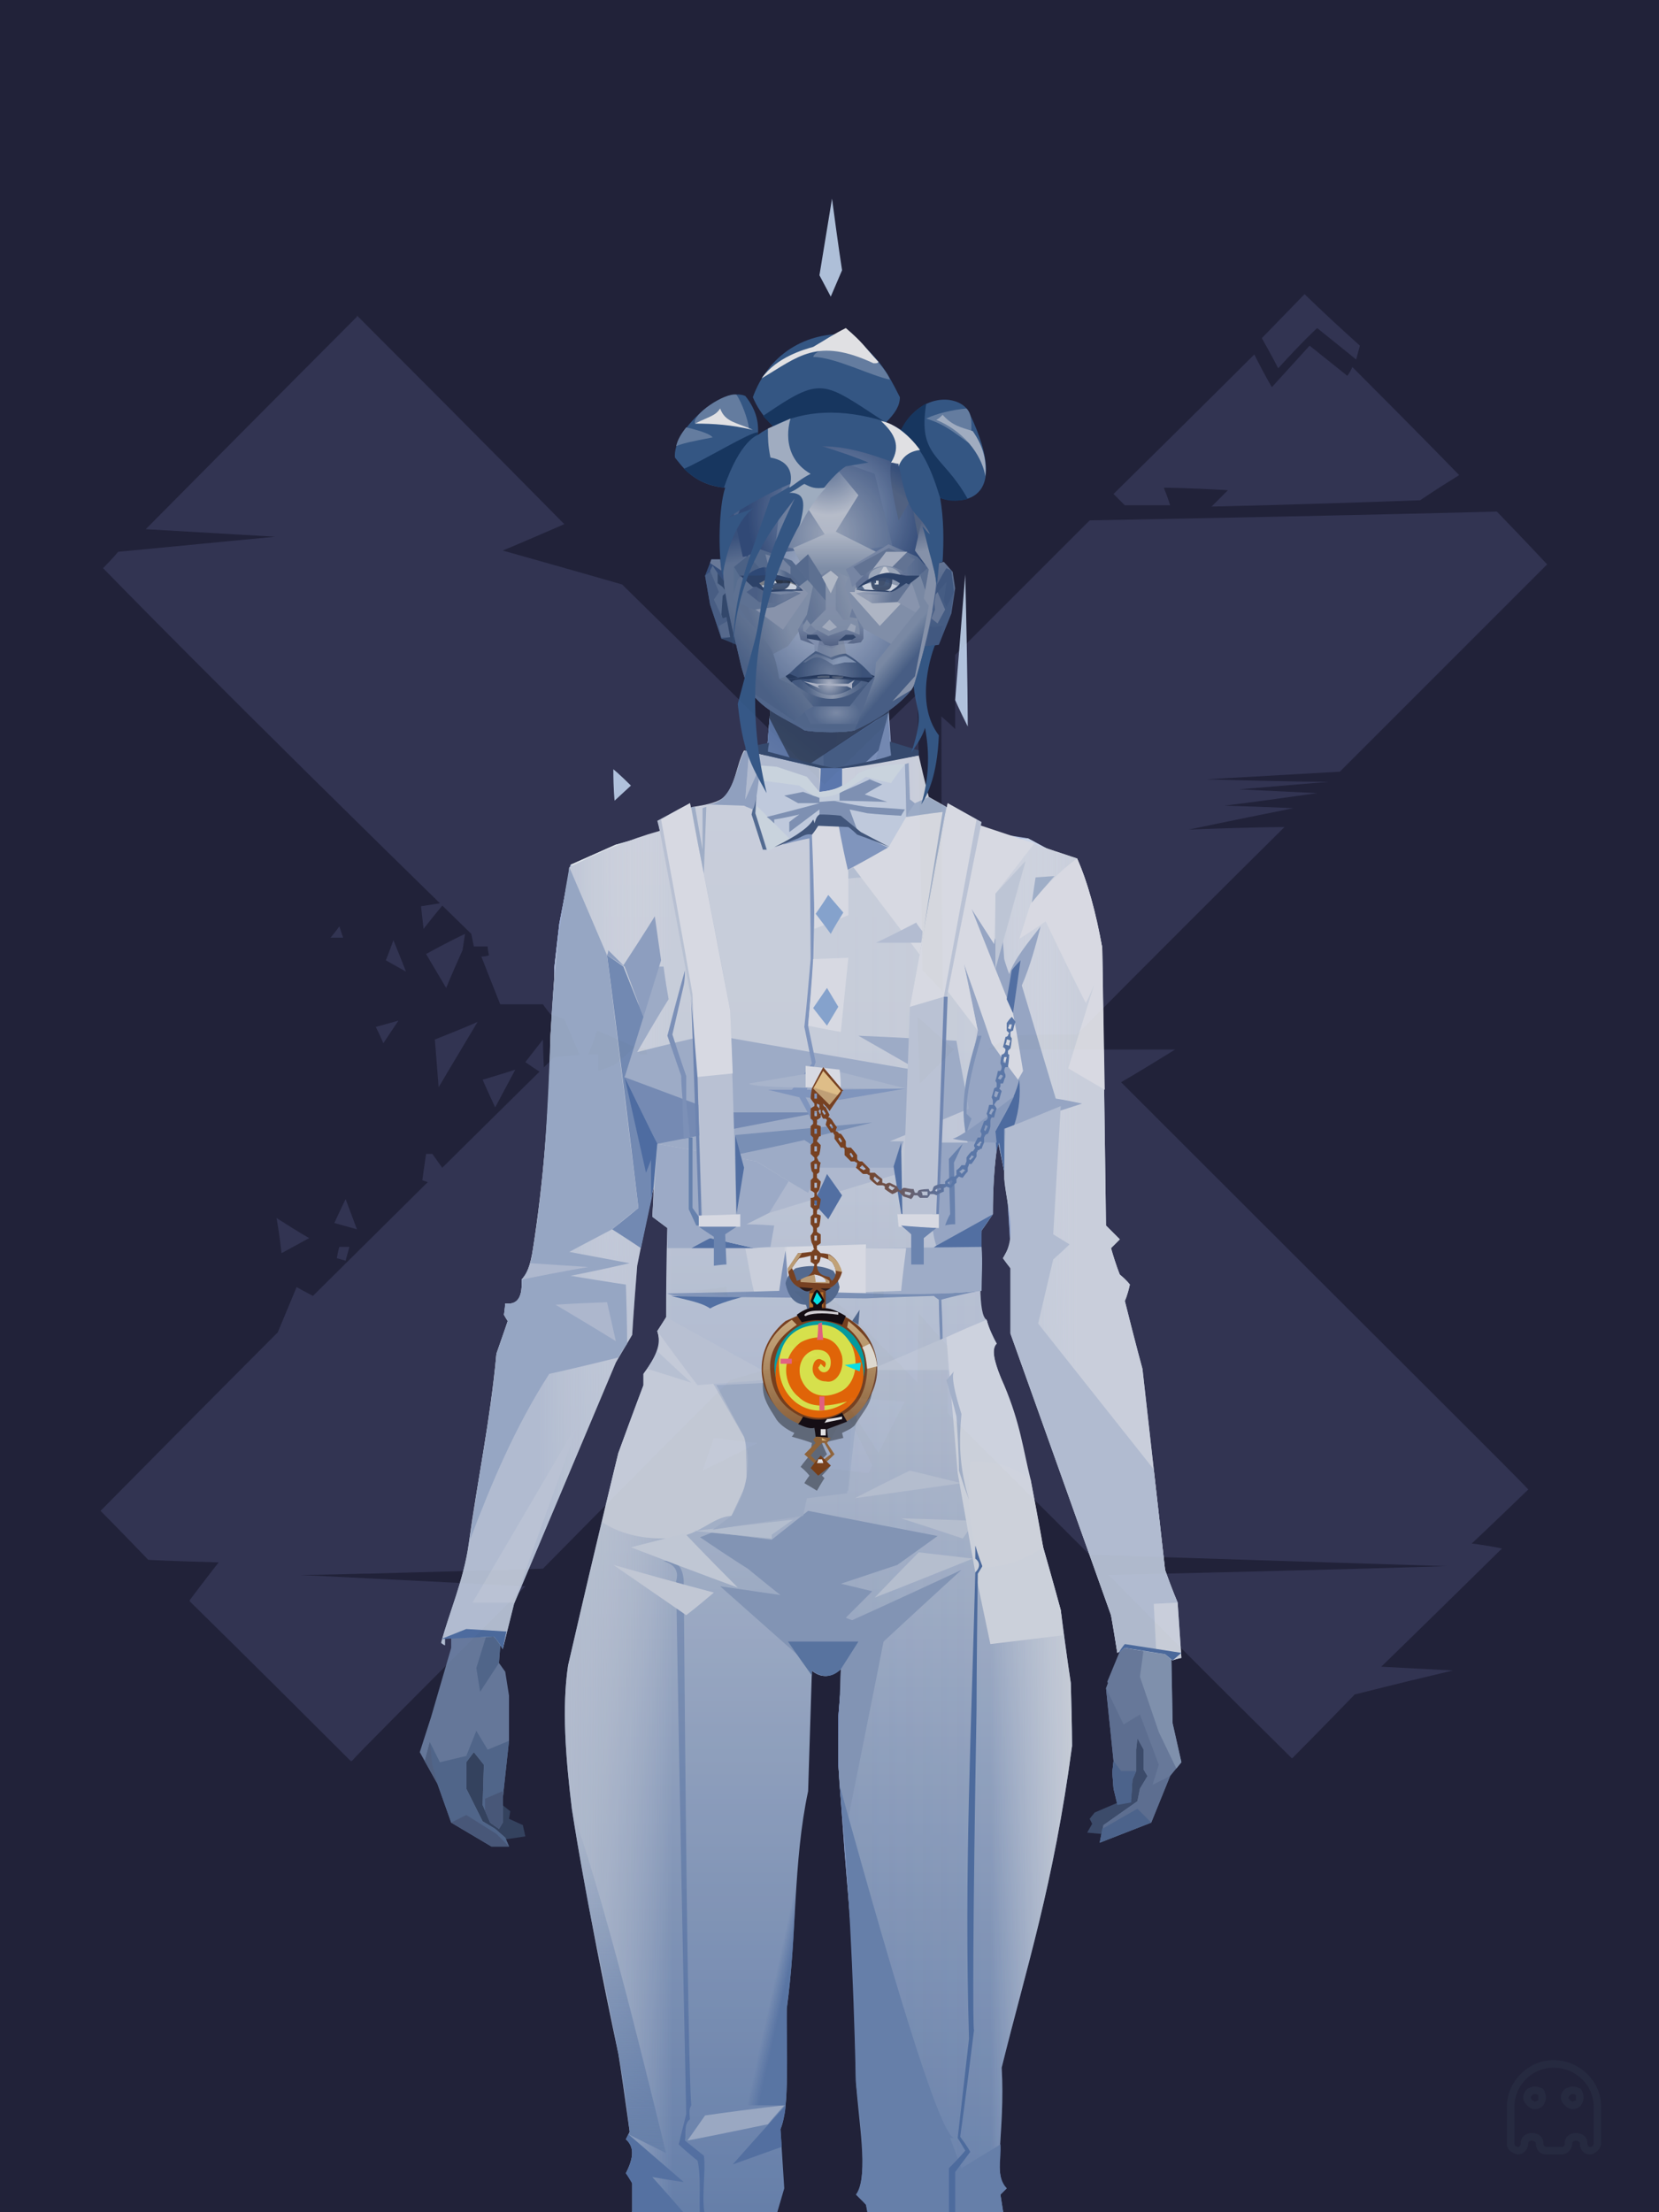 <?xml version="1.0" encoding="UTF-8"?><svg width="1320px" height="1760px" viewBox="0 0 1320 1760" version="1.1" xmlns="http://www.w3.org/2000/svg" xmlns:xlink="http://www.w3.org/1999/xlink"><defs></defs><g stroke="none" stroke-width="1" fill="none" id="id-31270" fill-rule="evenodd"><g id="id-31271"><rect fill="#212239" width="1320" height="1760" x="0" y="0" id="id-31272"></rect><g transform=" translate(79,233)" fill="#323452" id="id-31273"><path d=" M 990,0 C 970,22 959,32 959,32 C 939,16 928,7 928,7 C 926,14 925,18 925,18 C 955,45 969,59 969,59 L 1003,24 C 994,8 990,0 990,0 Z" transform=" translate(964,30) rotate(-180) translate(-964,-30)" id="id-31274"></path><path d=" M 971,163 C 962,145 957,137 957,137 C 937,159 927,170 927,170 C 907,154 897,146 897,146 C 894,150 893,153 893,153 C 836,96 808,67 808,67 C 829,54 839,47 839,47 C 950,43 1005,42 1005,42 C 996,51 992,55 992,55 C 1026,57 1043,57 1043,57 C 1039,47 1038,43 1038,43 C 1062,43 1074,43 1074,43 L 1083,52 C 1008,126 971,163 971,163 Z" transform=" translate(945,106) rotate(-180) translate(-945,-106)" id="id-31275"></path><path d=" M 272,709 C 269,709 267,709 267,709 C 260,699 257,695 257,695 C 263,688 266,685 266,685 L 275,688 C 273,702 272,709 272,709 Z" transform=" translate(266,697) rotate(-180) translate(-266,-697)" id="id-31276"></path><path d=" M 952,18 C 1034,100 1077,142 1080,145 L 1080,146 C 1080,146 1080,146 1080,146 C 1065,166 1057,176 1057,176 C 1094,177 1113,178 1113,178 C 1138,204 1151,217 1151,217 C 1062,307 1015,354 1011,358 L 1010,359 C 1010,359 1010,359 1010,359 L 1010,359 L 1010,359 C 1000,383 995,395 995,395 C 986,390 982,388 982,388 C 854,515 790,578 790,578 C 776,579 770,580 770,580 C 778,599 782,608 782,608 C 789,611 793,612 793,612 C 797,617 799,620 799,620 C 819,620 830,620 832,620 L 832,620 C 832,620 832,620 832,620 L 832,620 C 832,620 832,620 832,620 L 833,620 L 833,620 C 843,645 848,658 848,658 C 844,658 842,659 842,659 L 842,659 L 842,659 C 843,664 843,666 843,666 L 854,666 L 856,676 C 1055,870 1149,967 1149,967 C 1141,975 1137,980 1137,980 C 1054,988 1012,992 1012,992 C 1081,996 1115,998 1115,998 C 1005,1109 949,1165 947,1167 L 947,1168 L 947,1168 C 843,1064 788,1008 782,1002 L 782,1002 C 782,1002 782,1002 782,1002 L 782,1002 L 782,1002 C 814,988 831,981 831,981 C 767,963 736,954 736,954 C 628,848 575,795 575,795 C 526,843 501,867 501,867 C 498,721 497,647 497,647 C 486,636 481,630 481,630 C 482,773 482,846 482,849 L 482,849 L 482,849 C 475,843 471,839 471,839 C 471,874 471,893 471,897 L 471,897 C 471,897 471,897 471,897 L 471,898 C 471,898 471,898 471,898 L 471,898 L 471,898 L 364,1005 C 148,1009 40,1012 40,1012 C 13,984 0,970 0,970 C 108,862 163,807 165,805 L 166,805 L 166,805 C 236,801 271,799 271,799 C 206,797 174,797 174,797 C 221,793 245,791 245,791 C 203,789 183,788 183,788 C 232,781 257,778 257,778 C 220,777 202,776 202,776 C 257,765 285,759 285,759 C 234,761 209,761 209,761 C 315,656 370,600 374,596 L 374,596 L 374,596 C 408,596 425,595 426,595 L 426,595 L 426,595 L 445,584 L 296,584 L 296,584 C 325,566 339,558 339,558 C 129,348 21,241 15,234 L 15,234 C 15,234 15,234 15,234 C 45,205 60,191 60,191 C 44,189 36,187 36,187 C 100,124 132,93 132,93 C 94,91 75,90 75,90 C 126,78 152,71 153,71 L 153,71 L 153,71 C 185,38 202,21 203,20 L 203,20 L 203,20 C 292,108 340,157 348,165 L 348,165 C 349,165 349,165 349,165 L 349,166 C 349,166 349,166 349,166 C 170,170 80,173 80,173 C 269,179 364,182 364,182 C 438,256 476,293 477,295 L 477,295 L 477,295 C 477,324 477,341 477,346 L 477,347 C 477,347 477,347 477,347 L 477,347 C 477,347 477,347 477,347 L 477,347 C 477,347 477,347 477,348 L 477,348 L 477,348 C 492,365 500,374 500,374 C 501,338 501,320 501,319 L 501,319 L 501,319 C 537,356 556,375 558,377 L 558,377 C 558,377 558,377 558,377 C 571,386 577,391 577,391 C 591,391 599,392 599,392 L 599,392 L 599,392 C 592,385 589,381 589,381 C 607,363 617,354 617,354 L 617,354 L 617,354 C 592,345 579,341 579,341 C 627,328 650,321 650,321 C 748,223 797,173 799,171 L 799,171 L 799,171 C 860,169 906,168 938,167 L 942,167 C 975,166 992,166 992,166 C 873,160 813,157 813,157 C 900,70 946,24 951,18 L 952,18 C 952,18 952,18 952,18 L 952,18 L 952,18 Z M 499,557 C 482,574 473,583 472,584 L 472,584 L 472,584 L 501,610 C 500,575 499,557 499,557 Z M 755,567 C 746,570 742,572 742,572 C 731,581 726,586 726,586 C 746,595 756,599 756,599 C 760,586 763,580 763,580 L 755,580 C 755,572 755,567 755,567 L 755,567 L 755,567 Z M 722,580 L 716,580 L 716,580 C 717,583 717,585 717,585 L 722,585 L 722,580 Z M 652,388 C 653,392 653,395 653,395 L 678,392 C 661,389 652,388 652,388 Z M 536,387 L 528,387 C 528,387 528,388 528,392 L 528,392 L 536,392 L 536,392 L 536,387 L 536,387 Z" transform=" translate(576,593) rotate(-180) translate(-576,-593)" id="id-31277"></path><path d=" M 595,920 C 624,922 638,923 638,923 C 640,920 641,918 641,918 L 616,879 C 602,907 595,920 595,920 Z" transform=" translate(618,901) rotate(-180) translate(-618,-901)" id="id-31278"></path><path d=" M 592,938 C 578,910 571,895 571,895 C 573,891 574,889 574,889 L 615,894 C 600,924 592,938 592,938 Z" transform=" translate(593,914) rotate(-180) translate(-593,-914)" id="id-31279"></path><path d=" M 480,933 C 509,918 524,911 524,911 L 515,937 C 491,934 480,933 480,933 Z" transform=" translate(502,924) rotate(-180) translate(-502,-924)" id="id-31280"></path><path d=" M 338,594 C 339,613 339,622 339,622 L 353,604 C 343,597 338,594 338,594 Z" transform=" translate(346,608) rotate(-180) translate(-346,-608)" id="id-31281"></path><path d=" M 255,505 C 268,503 274,502 274,502 L 272,484 C 261,498 255,505 255,505 Z" transform=" translate(265,495) rotate(-180) translate(-265,-495)" id="id-31282"></path><path d=" M 238,541 C 231,524 228,516 228,516 L 244,525 C 240,535 238,541 238,541 Z" transform=" translate(236,528) rotate(-180) translate(-236,-528)" id="id-31283"></path><path d=" M 187,514 C 185,508 184,505 184,505 L 194,505 C 189,511 187,514 187,514 Z" transform=" translate(189,509) rotate(-180) translate(-189,-509)" id="id-31284"></path><path d=" M 259,554 L 261,541 C 270,521 274,511 274,511 L 290,538 C 270,549 259,554 259,554 Z" transform=" translate(275,532) rotate(-180) translate(-275,-532)" id="id-31285"></path><path d=" M 232,579 C 224,591 220,597 220,597 L 238,592 C 234,584 232,579 232,579 Z" transform=" translate(229,588) rotate(-180) translate(-229,-588)" id="id-31286"></path><path d=" M 267,632 C 288,597 298,580 298,580 L 301,618 C 278,627 267,632 267,632 Z" transform=" translate(284,606) rotate(-180) translate(-284,-606)" id="id-31287"></path><path d=" M 331,640 C 314,645 305,648 305,648 L 321,618 C 328,633 331,640 331,640 Z" transform=" translate(318,633) rotate(-180) translate(-318,-633)" id="id-31288"></path><path d=" M 196,745 C 190,729 187,721 187,721 L 205,726 C 199,739 196,745 196,745 Z" transform=" translate(196,733) rotate(-180) translate(-196,-733)" id="id-31289"></path><path d=" M 167,764 C 150,753 141,748 141,748 L 163,736 C 165,754 167,764 167,764 Z" transform=" translate(154,750) rotate(-180) translate(-154,-750)" id="id-31290"></path><path d=" M 197,769 C 192,769 189,769 189,769 C 191,762 192,758 192,758 L 199,760 C 198,766 197,769 197,769 Z" transform=" translate(194,764) rotate(-180) translate(-194,-764)" id="id-31291"></path></g></g></g><defs><linearGradient x1="100%" y1="46%" x2="12%" y2="47%" id="id-126286"><stop stop-color="#BDCFF1" offset="0%"></stop><stop stop-color="#CBDAF7" offset="21%"></stop><stop stop-color="#CBDAF7" offset="46%"></stop><stop stop-color="#D1DFFB" offset="80%"></stop><stop stop-color="#CBDAF7" offset="100%"></stop></linearGradient><linearGradient x1="46%" y1="43%" x2="15%" y2="43%" id="id-126287"><stop stop-color="#ABC1E7" offset="0%"></stop><stop stop-color="#A5BAE4" offset="100%"></stop></linearGradient><linearGradient x1="54%" y1="37%" x2="12%" y2="72%" id="id-126288"><stop stop-color="#6283C2" offset="0%"></stop><stop stop-color="#98B0DE" offset="100%"></stop></linearGradient><linearGradient x1="27%" y1="47%" x2="91%" y2="49%" id="id-126289"><stop stop-color="#F5FEFF" offset="0%"></stop><stop stop-color="#DAE7FF" offset="100%"></stop></linearGradient><linearGradient x1="29%" y1="56%" x2="69%" y2="53%" id="id-126290"><stop stop-color="#96AEDD" offset="0%"></stop><stop stop-color="#AAC0E8" offset="8%"></stop><stop stop-color="#CBDAF8" offset="18%"></stop><stop stop-color="#B9CBEE" offset="38%"></stop><stop stop-color="#ADC1E8" offset="65%"></stop><stop stop-color="#BDCFF1" offset="81%"></stop><stop stop-color="#A8BDE6" offset="100%"></stop></linearGradient><linearGradient x1="47%" y1="45%" x2="54%" y2="46%" id="id-126291"><stop stop-color="#C9D9F7" offset="0%"></stop><stop stop-color="#9FB7E2" offset="62%"></stop><stop stop-color="#A5BAE4" offset="77%"></stop><stop stop-color="#C1D1F2" offset="100%"></stop></linearGradient><linearGradient x1="51%" y1="7%" x2="50%" y2="100%" id="id-126292"><stop stop-color="#B4C7EC" offset="0%"></stop><stop stop-color="#CEDDF9" offset="75%"></stop><stop stop-color="#C7D8F6" offset="100%"></stop></linearGradient><linearGradient x1="51%" y1="11%" x2="49%" y2="93%" id="id-126293"><stop stop-color="#ACC0E7" offset="0%"></stop><stop stop-color="#BDCFF1" offset="73%"></stop><stop stop-color="#C3D4F4" offset="100%"></stop></linearGradient><linearGradient x1="51%" y1="-5%" x2="48%" y2="96%" id="id-126294"><stop stop-color="#B8CAED" offset="0%"></stop><stop stop-color="#AAC0E7" offset="100%"></stop></linearGradient><linearGradient x1="50%" y1="19%" x2="50%" y2="69%" id="id-126295"><stop stop-color="#93ADDB" offset="0%"></stop><stop stop-color="#7291CB" offset="45%"></stop><stop stop-color="#8FA9D9" offset="100%"></stop></linearGradient><linearGradient x1="46%" y1="74%" x2="39%" y2="35%" id="id-126296"><stop stop-color="#9DB4E1" offset="0%"></stop><stop stop-color="#8AA5D7" offset="51%"></stop><stop stop-color="#B7CAED" offset="100%"></stop></linearGradient><linearGradient x1="45%" y1="12%" x2="50%" y2="54%" id="id-126297"><stop stop-color="#7794CE" offset="0%" stop-opacity="0"></stop><stop stop-color="#7794CE" offset="100%"></stop></linearGradient><linearGradient x1="41%" y1="19%" x2="50%" y2="100%" id="id-126298"><stop stop-color="#ABC0E7" offset="0%"></stop><stop stop-color="#B7CAED" offset="37%"></stop><stop stop-color="#809DD3" offset="100%"></stop></linearGradient><linearGradient x1="50%" y1="31%" x2="45%" y2="50%" id="id-126299"><stop stop-color="#A8BEE6" offset="0%"></stop><stop stop-color="#A9BEE6" offset="100%"></stop></linearGradient><linearGradient x1="51%" y1="22%" x2="50%" y2="100%" id="id-126300"><stop stop-color="#94ADDB" offset="0%"></stop><stop stop-color="#97B0DC" offset="100%"></stop></linearGradient><linearGradient x1="49%" y1="0%" x2="50%" y2="100%" id="id-126301"><stop stop-color="#C2D3F4" offset="0%"></stop><stop stop-color="#C3D4F4" offset="100%"></stop></linearGradient><linearGradient x1="44%" y1="15%" x2="50%" y2="100%" id="id-126302"><stop stop-color="#91AADA" offset="0%"></stop><stop stop-color="#9AB2DE" offset="100%"></stop></linearGradient><linearGradient x1="52%" y1="21%" x2="49%" y2="83%" id="id-126303"><stop stop-color="#C7D7F6" offset="0%"></stop><stop stop-color="#CCDBF9" offset="48%"></stop><stop stop-color="#C9D9F9" offset="100%"></stop></linearGradient><linearGradient x1="85%" y1="60%" x2="16%" y2="60%" id="id-126304"><stop stop-color="#C9D8F6" offset="0%"></stop><stop stop-color="#A5BAE4" offset="100%"></stop></linearGradient><linearGradient x1="48%" y1="-20%" x2="59%" y2="91%" id="id-126305"><stop stop-color="#BED0F1" offset="0%"></stop><stop stop-color="#A5BAE4" offset="59%"></stop><stop stop-color="#A5BAE4" offset="72%"></stop><stop stop-color="#B2C6EB" offset="100%"></stop></linearGradient><linearGradient x1="55%" y1="48%" x2="46%" y2="33%" id="id-126306"><stop stop-color="#B7CAED" offset="0%"></stop><stop stop-color="#BED0F1" offset="57%"></stop><stop stop-color="#B6C9ED" offset="100%"></stop></linearGradient><linearGradient x1="50%" y1="19%" x2="50%" y2="78%" id="id-126307"><stop stop-color="#829ED3" offset="0%"></stop><stop stop-color="#9DB4E1" offset="50%"></stop><stop stop-color="#9CB3DF" offset="100%"></stop></linearGradient><linearGradient x1="44%" y1="70%" x2="86%" y2="30%" id="id-126308"><stop stop-color="#CCDBF9" offset="0%"></stop><stop stop-color="#CBDAF7" offset="100%"></stop></linearGradient><linearGradient x1="50%" y1="10%" x2="50%" y2="43%" id="id-126309"><stop stop-color="#CFDDF9" offset="0%"></stop><stop stop-color="#8EA7D9" offset="16%"></stop><stop stop-color="#A5BBE4" offset="68%"></stop><stop stop-color="#A4B9E3" offset="100%"></stop></linearGradient><linearGradient x1="89%" y1="50%" x2="9%" y2="52%" id="id-126310"><stop stop-color="#8BA6D7" offset="0%"></stop><stop stop-color="#8EA7D8" offset="53%" stop-opacity="0.200"></stop><stop stop-color="#85A0D4" offset="75%"></stop><stop stop-color="#97AFDE" offset="100%"></stop></linearGradient><linearGradient x1="19%" y1="86%" x2="73%" y2="32%" id="id-126311"><stop stop-color="#A6BBE5" offset="0%"></stop><stop stop-color="#D3E0FC" offset="40%"></stop><stop stop-color="#C4D5F4" offset="100%"></stop></linearGradient><linearGradient x1="35%" y1="94%" x2="47%" y2="12%" id="id-126312"><stop stop-color="#A8BDE6" offset="0%"></stop><stop stop-color="#CDDCF6" offset="31%"></stop><stop stop-color="#CCDBF8" offset="44%"></stop><stop stop-color="#CFDEFA" offset="100%"></stop></linearGradient><linearGradient x1="50%" y1="54%" x2="27%" y2="9%" id="id-126313"><stop stop-color="#C1D1F0" offset="0%"></stop><stop stop-color="#D6E3FE" offset="100%" stop-opacity="0"></stop></linearGradient><linearGradient x1="20%" y1="36%" x2="93%" y2="61%" id="id-126314"><stop stop-color="#E7F1FF" offset="0%"></stop><stop stop-color="#C2D2F3" offset="70%"></stop><stop stop-color="#AEC2E8" offset="100%"></stop></linearGradient><linearGradient x1="36%" y1="84%" x2="25%" y2="44%" id="id-126315"><stop stop-color="#ABC0E7" offset="0%"></stop><stop stop-color="#A4B9E3" offset="35%"></stop><stop stop-color="#E6F1FF" offset="100%" stop-opacity="0"></stop></linearGradient><linearGradient x1="63%" y1="95%" x2="43%" y2="20%" id="id-126316"><stop stop-color="#B8CAEE" offset="0%"></stop><stop stop-color="#C2D3F4" offset="46%"></stop><stop stop-color="#B4C6EC" offset="100%"></stop></linearGradient><linearGradient x1="40%" y1="0%" x2="50%" y2="86%" id="id-126317"><stop stop-color="#B3C6EB" offset="0%"></stop><stop stop-color="#C1D1F2" offset="100%"></stop></linearGradient><linearGradient x1="50%" y1="0%" x2="50%" y2="92%" id="id-126318"><stop stop-color="#DBE8FF" offset="0%"></stop><stop stop-color="#C2D3F4" offset="100%"></stop></linearGradient><linearGradient x1="33%" y1="79%" x2="21%" y2="44%" id="id-126319"><stop stop-color="#B7C9ED" offset="0%"></stop><stop stop-color="#A3BAE3" offset="28%"></stop><stop stop-color="#D7E4FE" offset="100%" stop-opacity="0"></stop></linearGradient><linearGradient x1="4%" y1="47%" x2="92%" y2="45%" id="id-126320"><stop stop-color="#89A4D6" offset="0%"></stop><stop stop-color="#AFC4E9" offset="17%"></stop><stop stop-color="#AEC2E8" offset="48%" stop-opacity="0.390"></stop><stop stop-color="#87A2D5" offset="78%" stop-opacity="0.760"></stop><stop stop-color="#9DB4E1" offset="100%"></stop></linearGradient><linearGradient x1="60%" y1="45%" x2="67%" y2="53%" id="id-126321"><stop stop-color="#E3EFFF" offset="0%"></stop><stop stop-color="#F3FBFF" offset="100%"></stop></linearGradient><linearGradient x1="48%" y1="15%" x2="54%" y2="81%" id="id-126322"><stop stop-color="#CBDAF7" offset="0%"></stop><stop stop-color="#D5E3FC" offset="100%"></stop></linearGradient><linearGradient x1="47%" y1="44%" x2="50%" y2="61%" id="id-126323"><stop stop-color="#7693CC" offset="0%" stop-opacity="0"></stop><stop stop-color="#7693CC" offset="100%"></stop></linearGradient><linearGradient x1="26%" y1="-7%" x2="50%" y2="96%" id="id-126324"><stop stop-color="#37373F" offset="0%"></stop><stop stop-color="#19191D" offset="100%"></stop></linearGradient><linearGradient x1="50%" y1="12%" x2="59%" y2="82%" id="id-126325"><stop stop-color="#252525" offset="0%"></stop><stop stop-color="#101010" offset="100%"></stop></linearGradient><linearGradient x1="25%" y1="-16%" x2="50%" y2="98%" id="id-126326"><stop stop-color="#37373F" offset="0%"></stop><stop stop-color="#19191D" offset="100%"></stop></linearGradient><linearGradient x1="75%" y1="39%" x2="50%" y2="93%" id="id-126327"><stop stop-color="#252525" offset="0%"></stop><stop stop-color="#000000" offset="100%"></stop></linearGradient><linearGradient x1="50%" y1="0%" x2="50%" y2="85%" id="id-126328"><stop stop-color="#6E82A4" offset="0%"></stop><stop stop-color="#46618C" offset="100%"></stop></linearGradient><radialGradient cx="50%" cy="55%" r="79%" id="id-126329" fx="50%" fy="55%" gradientTransform=" translate(0.500,0.550) scale(1,0.697) rotate(-90) scale(1,0.712) translate(-0.500,-0.550)"><stop stop-color="#A7B3C8" offset="0%"></stop><stop stop-color="#B1C0DA" offset="21%"></stop><stop stop-color="#345181" offset="100%"></stop></radialGradient><linearGradient x1="11%" y1="60%" x2="57%" y2="52%" id="id-126330"><stop stop-color="#667B9D" offset="0%"></stop><stop stop-color="#8E9EB8" offset="40%"></stop><stop stop-color="#8F9FBA" offset="100%"></stop></linearGradient><linearGradient x1="49%" y1="41%" x2="22%" y2="61%" id="id-126331"><stop stop-color="#7789A5" offset="0%"></stop><stop stop-color="#516A92" offset="100%"></stop></linearGradient><linearGradient x1="48%" y1="50%" x2="57%" y2="65%" id="id-126332"><stop stop-color="#8799B5" offset="0%"></stop><stop stop-color="#4D6790" offset="100%"></stop></linearGradient><linearGradient x1="82%" y1="42%" x2="17%" y2="50%" id="id-126333"><stop stop-color="#94A2B9" offset="0%"></stop><stop stop-color="#8092B1" offset="100%"></stop></linearGradient><linearGradient x1="47%" y1="27%" x2="48%" y2="50%" id="id-126334"><stop stop-color="#3B5786" offset="0%"></stop><stop stop-color="#677DA0" offset="100%"></stop></linearGradient><radialGradient cx="50%" cy="58%" r="75%" id="id-126335" fx="50%" fy="58%" gradientTransform=" translate(0.500,0.575) scale(0.592,1) rotate(-78) scale(1,1) translate(-0.500,-0.575)"><stop stop-color="#ABBDD9" offset="0%"></stop><stop stop-color="#334F80" offset="100%"></stop></radialGradient><linearGradient x1="40%" y1="66%" x2="56%" y2="19%" id="id-126336"><stop stop-color="#5A6C8C" offset="0%"></stop><stop stop-color="#576B8D" offset="54%"></stop><stop stop-color="#395685" offset="100%"></stop></linearGradient><radialGradient cx="45%" cy="79%" r="79%" id="id-126337" fx="45%" fy="79%" gradientTransform=" translate(0.447,0.790) scale(0.833,1) rotate(-85) scale(1,1) translate(-0.447,-0.790)"><stop stop-color="#ACB8CC" offset="0%"></stop><stop stop-color="#59729C" offset="100%"></stop></radialGradient><radialGradient cx="50%" cy="2%" r="279%" id="id-126338" fx="50%" fy="2%" gradientTransform=" translate(0.501,0.022) scale(1,0.772) rotate(90) scale(1,1) translate(-0.501,-0.022)"><stop stop-color="#687FA5" offset="0%"></stop><stop stop-color="#CED5E1" offset="29%"></stop><stop stop-color="#A6B3C9" offset="100%"></stop></radialGradient><linearGradient x1="52%" y1="22%" x2="51%" y2="6%" id="id-126339"><stop stop-color="#95A3BB" offset="0%"></stop><stop stop-color="#586B8E" offset="100%"></stop></linearGradient><radialGradient cx="45%" cy="76%" r="51%" id="id-126340" fx="45%" fy="76%" gradientTransform=" translate(0.455,0.761) scale(0.673,1) scale(1,0.612) translate(-0.455,-0.761)"><stop stop-color="#899AB7" offset="0%"></stop><stop stop-color="#5D759B" offset="100%"></stop></radialGradient><linearGradient x1="50%" y1="0%" x2="50%" y2="72%" id="id-126341"><stop stop-color="#CAD2DF" offset="0%"></stop><stop stop-color="#8D9EB8" offset="100%"></stop></linearGradient><linearGradient x1="25%" y1="52%" x2="67%" y2="55%" id="id-126342"><stop stop-color="#A5B1C7" offset="0%"></stop><stop stop-color="#6D81A3" offset="100%"></stop></linearGradient><linearGradient x1="71%" y1="52%" x2="18%" y2="50%" id="id-126343"><stop stop-color="#7386A7" offset="0%"></stop><stop stop-color="#506890" offset="100%"></stop></linearGradient><linearGradient x1="94%" y1="63%" x2="50%" y2="63%" id="id-126344"><stop stop-color="#576F96" offset="0%"></stop><stop stop-color="#8495B4" offset="100%"></stop></linearGradient><radialGradient cx="50%" cy="0%" r="98%" id="id-126345" fx="50%" fy="0%" gradientTransform=" translate(0.500,0) scale(0.396,1) rotate(90) translate(-0.500,0)"><stop stop-color="#A3B1C6" offset="0%"></stop><stop stop-color="#6C7FA3" offset="100%"></stop></radialGradient><linearGradient x1="50%" y1="0%" x2="50%" y2="84%" id="id-126346"><stop stop-color="#4E6991" offset="0%"></stop><stop stop-color="#465977" offset="100%"></stop></linearGradient><linearGradient x1="75%" y1="46%" x2="36%" y2="49%" id="id-126347"><stop stop-color="#587096" offset="0%"></stop><stop stop-color="#899BB6" offset="46%"></stop><stop stop-color="#304E7F" offset="100%"></stop></linearGradient><linearGradient x1="50%" y1="0%" x2="50%" y2="84%" id="id-126348"><stop stop-color="#4E6991" offset="0%"></stop><stop stop-color="#465977" offset="100%"></stop></linearGradient><linearGradient x1="10%" y1="50%" x2="42%" y2="53%" id="id-126349"><stop stop-color="#677C9D" offset="0%"></stop><stop stop-color="#4A638B" offset="100%"></stop></linearGradient><radialGradient cx="50%" cy="28%" r="98%" id="id-126350" fx="50%" fy="28%" gradientTransform=" translate(0.500,0.278) scale(0.259,1) rotate(90) scale(1,1) translate(-0.500,-0.278)"><stop stop-color="#BFC7D8" offset="0%"></stop><stop stop-color="#405A82" offset="100%"></stop></radialGradient><linearGradient x1="13%" y1="50%" x2="90%" y2="50%" id="id-126351"><stop stop-color="#4E678F" offset="0%"></stop><stop stop-color="#B8C2D3" offset="54%"></stop><stop stop-color="#5D759B" offset="100%"></stop></linearGradient><radialGradient cx="48%" cy="82%" r="121%" id="id-126352" fx="48%" fy="82%" gradientTransform=" translate(0.483,0.816) scale(0.316,1) rotate(-95) translate(-0.483,-0.816)"><stop stop-color="#778AAA" offset="0%"></stop><stop stop-color="#405A83" offset="100%"></stop></radialGradient><linearGradient x1="32%" y1="49%" x2="64%" y2="50%" id="id-126353"><stop stop-color="#8294B2" offset="0%"></stop><stop stop-color="#D5E6FF" offset="100%"></stop></linearGradient><linearGradient x1="50%" y1="0%" x2="50%" y2="100%" id="id-126354"><stop stop-color="#273D62" offset="0%"></stop><stop stop-color="#788496" offset="100%"></stop></linearGradient><linearGradient x1="50%" y1="0%" x2="50%" y2="100%" id="id-126355"><stop stop-color="#273D62" offset="0%"></stop><stop stop-color="#788496" offset="100%"></stop></linearGradient><linearGradient x1="81%" y1="45%" x2="17%" y2="63%" id="id-126356"><stop stop-color="#94A3BB" offset="0%"></stop><stop stop-color="#6E82A4" offset="100%"></stop></linearGradient><linearGradient x1="50%" y1="14%" x2="50%" y2="87%" id="id-126357"><stop stop-color="#94A3BC" offset="0%"></stop><stop stop-color="#8D9DB8" offset="100%"></stop></linearGradient><linearGradient x1="50%" y1="29%" x2="50%" y2="100%" id="id-126358"><stop stop-color="#7F91B1" offset="0%"></stop><stop stop-color="#5B6D91" offset="100%"></stop></linearGradient><linearGradient x1="50%" y1="2%" x2="50%" y2="100%" id="id-126359"><stop stop-color="#E2E8F1" offset="0%"></stop><stop stop-color="#DEE5EF" offset="18%"></stop><stop stop-color="#C4D0E3" offset="43%"></stop><stop stop-color="#718EBC" offset="100%"></stop></linearGradient><linearGradient x1="86%" y1="50%" x2="13%" y2="50%" id="id-126360"><stop stop-color="#E2E8F1" offset="0%"></stop><stop stop-color="#F5F9FE" offset="16%" stop-opacity="0.037"></stop><stop stop-color="#D2DBEA" offset="46%" stop-opacity="0"></stop><stop stop-color="#FFFFFF" offset="75%" stop-opacity="0"></stop><stop stop-color="#C6D2E4" offset="100%"></stop></linearGradient><linearGradient x1="50%" y1="0%" x2="50%" y2="100%" id="id-126361"><stop stop-color="#728FBC" offset="0%" stop-opacity="0"></stop><stop stop-color="#728FBC" offset="100%"></stop></linearGradient><linearGradient x1="50%" y1="0%" x2="50%" y2="100%" id="id-126362"><stop stop-color="#90A6CA" offset="0%"></stop><stop stop-color="#5577AF" offset="100%"></stop></linearGradient><linearGradient x1="53%" y1="89%" x2="45%" y2="82%" id="id-126363"><stop stop-color="#6282B5" offset="0%"></stop><stop stop-color="#6282B5" offset="100%" stop-opacity="0"></stop></linearGradient><linearGradient x1="35%" y1="49%" x2="32%" y2="49%" id="id-126364"><stop stop-color="#F2F5F9" offset="0%"></stop><stop stop-color="#E2E8F1" offset="100%"></stop></linearGradient><linearGradient x1="100%" y1="50%" x2="0%" y2="50%" id="id-126365"><stop stop-color="#819BC3" offset="0%"></stop><stop stop-color="#8FA5C9" offset="100%"></stop></linearGradient><linearGradient x1="50%" y1="0%" x2="50%" y2="100%" id="id-126366"><stop stop-color="#CED7E7" offset="0%"></stop><stop stop-color="#CFD9E8" offset="100%"></stop></linearGradient><linearGradient x1="73%" y1="50%" x2="39%" y2="50%" id="id-126367"><stop stop-color="#6282B4" offset="0%"></stop><stop stop-color="#82431A" offset="100%"></stop></linearGradient><linearGradient x1="50%" y1="0%" x2="50%" y2="100%" id="id-126368"><stop stop-color="#E2BF87" offset="0%"></stop><stop stop-color="#9A693B" offset="100%"></stop></linearGradient><linearGradient x1="53%" y1="60%" x2="52%" y2="64%" id="id-126369"><stop stop-color="#FAD490" offset="0%"></stop><stop stop-color="#D6B17C" offset="100%"></stop></linearGradient></defs><g stroke="none" stroke-width="1" fill="none" opacity="0.858" id="id-126370" fill-rule="evenodd"><g transform=" translate(334,157)"><g transform=" translate(0,175)" id="id-126371"><g transform=" translate(0,218)" id="id-126372"><polygon points="561 754 565 870 565 880 537 892 533 897 535 901 531 908 542 909 597 863" fill="#405272" id="id-126373"></polygon><polygon points="536 282 539 245 535 195 528 157 521 137 484 117 440 110 212 110 188 113 156 122 120 138 111 185 107 220 109 289" fill="url(#id-126286)" id="id-126373"></polygon><polygon points="467 393 474 506 502 589 536 671 555 727 561 754 546 793 552 851 551 860 552 873 555 885 566 881 567 866 570 859 570 842 571 833 576 842 576 858 579 863 573 873 571 883 544 902 541 916 582 900 597 863 606 852 599 821 597 715 589 694 582 655 568 522 544 424" fill="#7286A9" id="id-126373"></polygon><polygon points="546 793 552 851 551 860 552 873 555 885 566 881 567 866 570 859 570 842 571 833 576 842 576 858 579 863 573 873 571 883 544 902 541 916 582 900 597 863 583 870 588 854 573 814 560 822" fill="#667A9E" id="id-126373"></polygon><polygon points="552 851 551 860 552 873 555 886 566 884 567 866 570 859 558 859" fill="#536E98" id="id-126373"></polygon><polygon points="543 905 541 916 582 900 571 889" fill="#536E98" id="id-126373"></polygon><polygon points="561 754 547 788 566 818 585 806" fill="#7286A9" id="id-126373"></polygon><polygon points="485 647 477 598 453 528 440 504 437 489 438 459 449 401 455 339 188 342 198 410 202 493 162 596 152 637 265 692 319 721 386 692" fill="url(#id-126287)" id="id-126373"></polygon><polygon points="485 647 477 598 453 528 440 504 437 489 438 459 449 401 455 339 296 352 376 634" fill="#B4C7EC" id="id-126373"></polygon><g transform=" translate(188,0)" id="id-126382"><polygon points="273 114 252 110 231 99 200 76 188 58 184 0 92 0 87 63 24 110 0 113 102 122 120 134 133 138 148 120 160 116 186 118 224 114" fill="#B7CAED" id="id-126373"></polygon><polygon points="200 76 188 58 184 12 174 57 154 111 184 72" fill="#7E96C0" id="id-126373"></polygon><polygon points="148 0 92 0 87 63 107 126 120 134 132 137" fill="#A9BEE6" id="id-126373"></polygon><polygon points="115 101 119 113 117 115 135 134 149 119 164 71 124 108" fill="#9FB5E1" id="id-126386"></polygon><polygon points="120 126 132 137 144 124" fill="#91AADA" id="id-126387"></polygon><polygon points="135 97 164 70 174 57 185 16 133 50" fill="#879EC8" id="id-126388"></polygon><polygon points="96 95 115 79 163 60 177 47 185 17 184 0 92 0 87 63 45 95" fill="#2C4772" opacity="0.654" id="id-126373"></polygon><polygon points="185 17 184 0 92 0 87 63 45 95 65 95" fill="url(#id-126288)" opacity="0.467" id="id-126373"></polygon><polygon points="122 58 175 23 185 17 184 0 92 0 90 21 107 54" fill="#040507" opacity="0.434" id="id-126373"></polygon></g><polygon points="41 843 33 855 36 895 64 914 84 911 82 902 71 897 72 891 62 883 52 848" fill="#374764" id="id-126373"></polygon><polygon points="314 151 285 173 320 187 357 165" fill="#D5E3FC" id="id-126393"></polygon><polygon points="327 150 370 129 342 126" fill="#B9CBEF" id="id-126394"></polygon><polygon points="301 141 303 148 243 131 240 118 276 118" fill="#B8CAED" id="id-126395"></polygon><polygon points="159 148 205 122 269 122 302 143 296 117 188 113 156 122 120 138" fill="url(#id-126289)" id="id-126373"></polygon><polygon points="156 122 120 138 152 167 195 134" fill="#F7FEFF" id="id-126373"></polygon><polygon points="89 583 77 541 62 551 45 657 34 712 25 740 25 761 9 816 0 844 14 869 25 900 57 919 71 919 68 912 60 905 50 899 37 873 37 852 43 844 51 854 50 886 56 900 63 905 66 900 66 881 71 835 71 799 68 780 63 773 66 734 85 683 120 598 162 510" fill="#7085A9" id="id-126373"></polygon><polygon points="89 583 77 541 62 551 45 657 48 714 120 598 162 510" fill="#B8CAED" id="id-126373"></polygon><polygon points="54 842 45 827 37 847 16 852 8 836 4 851 0 844 14 869 25 900 57 919 71 919 68 912 60 905 50 899 37 873 37 852 43 844 51 854 50 886 56 900 63 905 66 900 66 881 71 835" fill="#577096" id="id-126373"></polygon><polygon points="52 881 52 891 56 900 63 905 66 900 66 881 66 875" fill="#4E5F82" id="id-126373"></polygon><polygon points="25 900 57 919 71 919 61 909 37 894" fill="#4E5F82" id="id-126373"></polygon><polygon points="160 466 145 487 107 577 45 777 48 796 63 773 66 734 85 683 120 598 162 510" fill="#577096" id="id-126373"></polygon><polygon points="169 1210 277 1210 282 1182 281 1150 283 1126 286 1114 285 1062 292 972 306 866 310 791 308 767 323 771 337 767 333 816 333 854 338 923 345 1008 348 1112 351 1129 353 1176 361 1210 461 1210 458 1191 456 1170 460 1132 461 1081 505 905 516 838 517 825 512 761 502 705 485 647 482 628 386 689 317 717 265 689 183 628 153 637 131 730 119 780 117 812 122 861 130 916 165 1093 176 1179" fill="url(#id-126290)" id="id-126373"></polygon><polygon points="462 663 416 771 399 818 392 1124 358 1178 398 1203 441 1152 461 1081 505 905 516 838 517 825 514 789 490 713" fill="url(#id-126291)" id="id-126373"></polygon><polygon points="422 1160 395 1199 365 1171 400 1149 383 1120 391 982 411 785 416 771 448 696 454 1012 445 1116 406 1149" fill="url(#id-126292)" id="id-126406"></polygon><polygon points="120 138 111 185 107 220 109 289 95 438 88 463 68 510 88 584 162 510 167 424 162 240" fill="url(#id-126293)" id="id-126373"></polygon><polygon points="101 465 103 488 105 510 159 446 179 359 164 231 187 183 186 179 132 181 160 234 160 320 149 375 151 383 123 460 114 465" fill="url(#id-126294)" id="id-126408"></polygon><polygon points="95 438 88 463 68 510 50 620 101 519 95 476" fill="#DBE8FF" id="id-126373"></polygon><polygon points="95 451 127 364 133 315 120 138 111 185 107 220 109 289 95 438" fill="#ADC1E8" id="id-126373"></polygon><polygon points="184 241 176 248 162 225 138 289 161 320 169 374 161 420 151 410 162 510 167 424 188 342" fill="url(#id-126295)" id="id-126373"></polygon><polygon points="283 1126 286 1114 285 1062 292 972 306 866 310 791 308 767 323 771 337 767 333 816 333 854 338 923 345 1008 374 889 416 771 462 663 490 713 514 789 512 761 502 705 485 647 477 598 471 583 420 649 316 719 200 653 244 741 264 823 274 993" fill="url(#id-126296)" id="id-126373"></polygon><polygon points="298 929 306 866 310 791 308 767 323 771 337 767 333 816 333 854 336 893 347 825 359 783 378 733 388 687 321 739 254 687 267 735 290 821" fill="url(#id-126297)" id="id-126373"></polygon><polygon points="347 1092 348 1112 351 1129 353 1176 361 1210 461 1210 438 1154 422 1135 403 1147 428 1167 399 1202 370 1170 382 1124" fill="url(#id-126298)" id="id-126373"></polygon><polygon points="10 854 8 836 4 851 0 844 14 869" fill="#586B8D" id="id-126373"></polygon><polygon points="519 499 516 519 544 628 473 499 489 398" fill="url(#id-126299)" id="id-126416"></polygon><polygon points="461 1210 458 1191 456 1170 460 1132 461 1081 438 1154 450 1210" fill="url(#id-126300)" id="id-126373"></polygon><polygon points="220 1149 259 1114 239 1062 231 973 265 818 239 712 201 660 157 649 201 783 182 924 169 1083" fill="url(#id-126301)" id="id-126418"></polygon><polygon points="169 1210 277 1210 282 1182 281 1150 283 1126 286 1114 285 1097 225 1210 207 1210 195 1120 172 1077 149 1014 165 1093 176 1179" fill="url(#id-126302)" id="id-126373"></polygon><polygon points="172 1077 182 923 149 1014" fill="#9AB2DE" id="id-126373"></polygon><polygon points="169 1210 239 1210 230 1196 204 1174 172 1149 176 1179" fill="#87A2D5" opacity="0.574" id="id-126373"></polygon><polygon points="221 1129 239 1096 224 1062 224 982 239 803 217 697 189 668 211 770 211 910 189 997 181 1093" fill="url(#id-126303)" id="id-126418"></polygon><polygon points="216 794 220 691 200 667 168 657 200 736" fill="#CBDAF7" id="id-126423"></polygon><polygon points="510 475 491 418 481 446 484 356 520 273 533 417" fill="url(#id-126304)" id="id-126424"></polygon><polygon points="568 522 544 424 542 345 536 282 539 245 535 195 528 157 521 137 494 160 419 157 470 211 516 289 525 410 510 476 518 506 535 461 561 542" fill="url(#id-126305)" id="id-126373"></polygon><polygon points="486 389 533 242 500 167 463 206 450 247 462 264" fill="url(#id-126306)" id="id-126426"></polygon><polygon points="473 489 474 506 502 589 536 671 555 727 561 754 567 712 543 622" fill="#98B0DE" id="id-126373"></polygon><polygon points="460 328 466 378 474 506 489 424 486 391 468 273 479 230 461 259 454 251" fill="url(#id-126307)" id="id-126373"></polygon><polygon points="286 327 306 310 330 274 452 251 464 204 420 155 317 203 219 164 210 153 187 180" fill="url(#id-126308)" id="id-126429"></polygon><polygon points="440 504 437 489 438 459 449 401 455 339 458 328 324 281 188 342 198 410 202 493 162 596 156 620 161 632 168 598 172 570 204 506 202 458 217 401 286 365 321 351 353 359 422 401 430 493 437 519" fill="url(#id-126309)" id="id-126373"></polygon><polygon points="451 384 455 339 458 328 363 339 330 307 267 342 188 342 193 378 262 367 311 342 335 339 380 367" fill="url(#id-126310)" id="id-126373"></polygon><path d=" M 421,194 L 404,189 C 377,189 356,197 342,213 C 328,229 322,249 322,275 C 324,301 331,320 345,332 C 365,350 384,355 404,355 C 425,355 444,346 450,341 C 453,338 457,334 460,328 C 463,323 466,316 467,307 C 469,293 465,275 457,254 L 421,194 Z" fill="url(#id-126311)" id="id-126432"></path><path d=" M 421,194 L 417,175 C 386,187 366,196 358,200 C 354,203 351,205 348,207 C 347,208 380,253 447,341 C 454,338 459,332 463,323 C 469,310 469,301 468,292 C 468,286 465,274 459,256 L 421,194 Z" fill="url(#id-126312)" id="id-126432"></path><path d=" M 375,225 C 337,252 343,276 343,283 C 343,290 353,318 370,334 C 378,342 422,348 446,331 C 468,315 471,293 457,264 C 427,220 399,207 375,225 Z" fill="url(#id-126313)" opacity="0.282" id="id-126432"></path><path d=" M 272,204 C 260,198 243,200 220,209 C 186,226 169,258 167,302 C 167,318 183,341 190,346 C 196,350 212,355 238,352 C 256,351 271,344 283,332 C 303,311 312,287 309,259 C 305,217 290,213 272,204 Z" fill="url(#id-126314)" id="id-126435"></path><path d=" M 339,284 C 333,251 328,239 326,248 C 324,253 323,262 322,275 C 324,301 331,320 345,332 C 365,350 382,355 403,355 C 425,355 443,346 450,341 C 456,336 465,324 468,307 C 471,290 465,276 462,268 C 461,263 459,258 458,254 L 442,289 L 398,304 L 366,299 L 339,284 Z" fill="url(#id-126315)" id="id-126432"></path><path d=" M 153,637 L 149,654 L 131,730 L 129,738 C 133,729 135,722 137,718 C 140,708 146,690 149,679 C 151,670 155,654 161,632 L 172,570 L 162,596 L 153,637 Z" fill="#8EA7D9" id="id-126373"></path><path d=" M 259,202 C 254,198 240,185 217,163 L 210,152 L 186,179 C 192,210 192,230 186,238 C 174,255 167,276 167,302 C 167,307 170,321 179,333 C 190,343 211,348 238,343 C 251,341 274,216 259,202 Z" fill="#CCDBF8" id="id-126435"></path><polygon points="175 564 203 550 234 557 241 519 203 454 203 506" fill="#9FB5E1" id="id-126439"></polygon><polygon points="240 441 241 517 228 555 233 628 265 656 316 707 380 658 395 628 364 503 350 503 300 379" fill="url(#id-126316)" id="id-126440"></polygon><polygon points="431 625 426 588 407 517 414 504 449 567 469 618" fill="url(#id-126317)" id="id-126441"></polygon><polygon points="302 376 254 441 254 546 302 590 364 567 364 503 350 503 375 454 345 400" fill="url(#id-126318)" opacity="0.599" id="id-126440"></polygon><polygon points="313 479 338 436 315 412 297 446" fill="#BDCFF1" id="id-126443"></polygon><polygon points="297 541 311 507 322 541 306 548" fill="#B3C6EB" id="id-126444"></polygon><polygon points="299 542 309 577 322 541" fill="#C7D8F6" id="id-126445"></polygon><path d=" M 178,332 C 183,339 186,343 189,345 C 190,346 197,350 206,352 C 214,354 226,354 238,352 C 256,351 271,344 283,332 C 292,322 299,313 302,305 C 304,300 307,293 309,277 C 310,273 310,267 309,259 L 228,277 L 207,294 L 178,332 Z" fill="url(#id-126319)" id="id-126435"></path><polygon points="299 542 301 550 316 556 322 541" fill="#D7E4FE" id="id-126445"></polygon><polygon points="301 542 310 524 316 541 307 547" fill="#86A1D5" id="id-126448"></polygon><polygon points="152 640 162 596 176 560 185 616 213 601 246 627 323 689 404 627 422 605 454 605 469 576 477 598 482 628 388 688 337 767 323 771 308 767 259 687 175 638 141 687" fill="url(#id-126320)" opacity="0.442" id="id-126449"></polygon><polygon points="489 153 521 137 484 117 412 122" fill="url(#id-126321)" id="id-126373"></polygon><polygon points="573 784 588 828 602 857 606 852 599 821 597 715 576 762" fill="#8EA2BF" id="id-126373"></polygon><polygon points="574 721 589 694 582 655 533 541" fill="url(#id-126322)" id="id-126373"></polygon><polygon points="171 640 241 689 308 767 323 771 337 767 395 705 468 660 403 649 313 705 216 628" fill="url(#id-126323)" opacity="0.571" id="id-126453"></polygon><g transform=" translate(187,269)" id="id-126454"><polygon points="207 13 207 10 217 2 220 2 239 21 258 39 260 42 250 51 246 52 226 33" fill="url(#id-126324)" id="id-126455"></polygon><polygon points="208 40 218 50 222 50 240 33 257 13 257 9 247 0 244 1 230 19 209 36" fill="url(#id-126325)" id="id-126456"></polygon><polygon points="1 13 1 10 10 2 15 2 32 21 50 39 52 42 42 52 38 52 19 33" fill="url(#id-126326)" id="id-126455"></polygon><polygon points="0 43 10 53 14 53 33 35 50 15 50 11 40 3 36 4 19 23 1 39" fill="url(#id-126327)" id="id-126456"></polygon></g></g><g transform=" translate(227,0)" id="id-126459"><g transform=" translate(172,115)" id="id-126460"><polygon points="14 1 18 0 25 8 27 21 24 41 14 66 0 68" fill="url(#id-126328)" id="id-126461"></polygon><polygon points="12 48 19 50 23 42 26 24 20 12 12 22" fill="#4B658F" id="id-126462"></polygon><polygon points="11 21 17 10 20 5 24 7 26 24 20 36 18 31 20 16 9 29" fill="#45608B" id="id-126463"></polygon><polygon points="10 28 11 38 8 45 13 49 19 38 13 24" fill="#7487A8" id="id-126464"></polygon><polygon points="17 51 9 52 7 51 4 62 11 64 13 62" fill="#46618C" id="id-126465"></polygon></g><g transform=" translate(0,113)" id="id-126466"><polygon points="13 0 5 0 0 13 4 36 13 63 25 67" fill="#395585" id="id-126467"></polygon><polygon points="5 9 0 13 4 36 13 63 25 67 13 24" fill="#4E678F" id="id-126467"></polygon><polygon points="18 46 14 47 7 32 11 26 4 9 6 5 16 20 17 29" fill="#5F779C" id="id-126469"></polygon><polygon points="13 62 20 62 18 49 11 53" fill="#5E749A" id="id-126470"></polygon><polygon points="25 68 13 63 20 62 17 46 14 47 13 44 14 29 17 26 14 22 10 19 10 11 17 20" fill="#344D73" id="id-126471"></polygon><polygon points="13 9 4 3 5 0 12 0" fill="#7487A8" id="id-126472"></polygon></g><path d=" M 29,199 C 21,165 17,151 15,130 C 4,43 33,0 103,0 C 180,0 191,63 186,119 C 183,157 173,191 170,201 C 169,205 167,213 164,217 C 155,229 135,242 119,249 C 112,251 89,251 79,249 C 65,240 47,234 36,218 C 33,213 32,209 29,199 Z" fill="url(#id-126329)" id="id-126473"></path><polygon points="122 166 151 182 171 155 113 120 77 124 20 147 51 190 66 182 86 155" fill="url(#id-126330)" id="id-126474"></polygon><polygon points="115 139 139 166 156 148 121 130 119 139" fill="#C5CDDB" id="id-126475"></polygon><polygon points="169 156 153 147 164 131 174 151" fill="#99A7C0" id="id-126476"></polygon><path d=" M 29,199 C 24,176 20,162 18,148 C 18,148 33,157 51,182 C 54,186 57,195 59,208 C 110,231 130,244 119,249 C 112,251 89,251 79,249 C 65,240 47,234 36,218 C 33,213 32,209 29,199 Z" fill="url(#id-126331)" id="id-126473"></path><path d=" M 119,249 C 112,251 89,251 79,249 C 77,247 74,245 70,242 L 80,234 L 131,223 C 125,240 121,248 119,249 Z" fill="#577096" id="id-126473"></path><path d=" M 135,207 L 136,195 L 171,151 L 164,130 L 171,125 C 178,143 181,152 181,154 C 177,176 172,195 170,201 C 169,205 167,213 164,217 C 155,229 135,242 119,249 L 135,207 Z" fill="url(#id-126332)" id="id-126473"></path><polygon points="179 117 171 125 177 143" fill="#677DA0" id="id-126473"></polygon><polygon points="89 188 91 177 110 176 113 191 99 195" fill="url(#id-126333)" id="id-126481"></polygon><polygon points="87 187 87 181 78 175 104 155 123 176 113 180 106 181 101 184 95 182 91 181 89 187" fill="#6C7FA2" opacity="0.297" id="id-126482"></polygon><path d=" M 119,249 C 112,251 89,251 79,249 C 65,240 47,234 36,218 L 79,247 L 119,249 Z" fill="#597199" id="id-126473"></path><polygon points="23 119 31 133 45 120 34 110" fill="#526B92" id="id-126484"></polygon><polygon points="23 119 23 141 31 133" fill="#60799D" id="id-126484"></polygon><path d=" M 18,148 C 17,143 15,136 15,130 C 14,120 13,111 13,103 L 21,70 L 32,111 L 23,119 L 23,145 L 35,163 L 18,148 Z" fill="url(#id-126334)" id="id-126473"></path><path d=" M 30,111 L 24,83 C 36,49 59,29 92,24 C 126,19 155,33 180,67 L 186,98 L 183,119 L 99,103 L 30,111 Z" fill="url(#id-126335)" id="id-126487"></path><path d=" M 180,58 L 186,98 L 183,119 L 171,104 L 164,65 L 154,82 C 147,53 146,38 149,36 C 160,43 170,50 180,58 Z" fill="url(#id-126336)" id="id-126487"></path><polygon points="56 102 62 49 99 32 135 45 149 102 99 109" fill="url(#id-126337)" id="id-126489"></polygon><polygon points="92 39 75 62 99 99 122 62 103 39" fill="url(#id-126338)" id="id-126490"></polygon><path d=" M 149,226 L 167,206 L 178,150 L 174,144 L 178,121 L 167,106 L 174,75 L 184,97 L 181,113 L 184,132 C 180,165 172,192 170,201 C 169,205 167,213 164,217 L 149,226 Z" fill="url(#id-126339)" id="id-126473"></path><polygon points="135 207 121 244 84 244 79 234 86 230" fill="url(#id-126340)" id="id-126473"></polygon><polygon points="70 104 102 90 136 107 109 132 81 126" fill="url(#id-126341)" id="id-126493"></polygon><polygon points="39 152 62 169 82 140 75 133" fill="#98A5BE" id="id-126494"></polygon><polygon points="76 140 55 151 39 153 25 147 23 145 23 140 26 129 29 126" fill="#687EA1" id="id-126495"></polygon><polygon points="120 140 133 148 153 147 164 132" fill="url(#id-126342)" id="id-126496"></polygon><polygon points="39 135 33 139 43 147 59 148 76 140" fill="url(#id-126343)" id="id-126497"></polygon><polygon points="117 135 127 129 169 127 177 120 169 111 146 101 112 121 115 127" fill="url(#id-126344)" id="id-126498"></polygon><polygon points="124 126 118 119 146 104 167 113 158 123" fill="#6C80A2" id="id-126499"></polygon><polygon points="131 124 144 107 161 107 147 121" fill="#BAC4D5" id="id-126500"></polygon><path d=" M 120,136 L 120,132 C 127,124 134,119 142,118 C 149,118 157,121 165,128 L 120,136 Z" fill="url(#id-126345)" id="id-126501"></path><path d=" M 130,129 C 130,123 134,120 142,119 C 149,119 154,121 157,128 L 130,129 Z" fill="#AEBACD" id="id-126501"></path><polygon points="138 126 142 119 144 119 148 126" fill="#E2E6EE" id="id-126503"></polygon><polygon points="125 137 148 138 158 132 148 125 137 127 124 134" fill="#E4ECF7" id="id-126504"></polygon><polygon points="127 137 124 133 120 137" fill="#5D769A" id="id-126505"></polygon><path d=" M 132,130 C 132,134 133,136 134,137 C 137,138 142,139 146,137 C 148,136 149,133 149,128 C 145,127 142,127 140,127 C 138,128 135,129 132,130 Z" fill="#465977" id="id-126506"></path><path d=" M 134,131 C 134,134 135,135 136,136 C 138,137 140,137 144,136 C 146,135 147,133 147,130 C 146,130 145,129 145,129 C 143,129 144,134 140,134 C 135,134 138,130 137,130 C 136,131 135,131 134,131 Z" fill="url(#id-126346)" id="id-126506"></path><polygon points="74 135 82 129 69 114 44 105 34 110 52 129" fill="#5C749A" id="id-126508"></polygon><polygon points="51 121 48 109 62 113 68 119 68 125" fill="#8193B1" id="id-126509"></polygon><path d=" M 32,127 C 39,121 46,118 55,120 C 64,121 71,126 76,134 L 32,127 Z" fill="url(#id-126347)" id="id-126510"></path><path d=" M 32,127 C 37,122 42,120 48,119 C 44,121 41,124 39,128 L 32,127 Z" fill="#304E7F" id="id-126510"></path><polygon points="47 128 54 120 61 129" fill="#B8C2D2" id="id-126512"></polygon><polygon points="49 137 76 137 73 133 62 128 42 128 38 131" fill="#E4ECF7" id="id-126513"></polygon><polygon points="72 133 73 135 72 137 77 137 75 135" fill="#5D769A" id="id-126514"></polygon><path d=" M 49,129 C 51,136 54,138 60,138 C 65,137 68,134 68,130 L 58,128 L 49,129 Z" fill="#465977" id="id-126515"></path><path d=" M 51,131 C 53,136 56,138 60,137 C 64,136 66,134 66,131 L 62,130 C 62,132 61,133 58,133 C 56,133 55,132 55,130 L 51,131 Z" fill="url(#id-126348)" id="id-126515"></path><polygon points="50 139 65 138 78 138 77 137 65 137 49 137" fill="#2F4770" id="id-126517"></polygon><polygon points="141 130 153 134 158 131 148 126 135 128 126 133" fill="#314A74" opacity="0.400" id="id-126518"></polygon><polygon points="45 134 51 132 68 132 73 134 68 128 48 127 40 132" fill="#000000" opacity="0.400" id="id-126519"></polygon><polygon points="77 137 76 137 75 135 67 130 49 129 43 132 49 138 53 139 48 139 41 135 38 135 28 126 41 126 56 125 67 128" fill="#2F4770" id="id-126520"></polygon><path d=" M 121,136 C 129,132 135,129 139,128 C 143,127 149,128 155,132 C 154,134 151,136 147,139 C 150,139 154,136 160,132 L 162,133 L 171,126 C 166,126 162,126 160,126 C 153,125 147,123 143,124 C 136,125 128,129 121,136 Z" fill="#2F4770" id="id-126521"></path><polygon points="135 133 138 133 138 130 136 130 136 132 135 132" fill="#EBF1F8" id="id-126522"></polygon><polygon points="53 131 53 133 55 133 55 132 57 132 56 130" fill="#EBF1F8" id="id-126523"></polygon><g transform=" translate(59,186)" id="id-126524"><polygon points="6 20 0 22 19 31" fill="#6B80A1" id="id-126525"></polygon><polygon points="10 24 27 44 56 44 71 25" fill="url(#id-126349)" id="id-126526"></polygon><polygon points="7 22 41 28 73 23 76 20 69 17 11 16 5 20" fill="#273D62" id="id-126527"></polygon><path d=" M 7,22 C 18,32 30,38 41,38 C 52,38 62,33 73,23 L 56,22 C 49,22 43,22 39,22 C 35,22 30,21 22,21 L 7,22 Z" fill="url(#id-126350)" id="id-126527"></path><path d=" M 7,22 C 18,32 30,38 41,38 C 52,38 62,33 73,23 L 66,23 C 58,31 49,35 41,35 C 33,35 25,30 15,21 L 7,22 Z" fill="url(#id-126351)" opacity="0.651" id="id-126527"></path><path d=" M 7,22 C 8,23 9,24 10,25 C 10,22 20,22 39,22 C 59,22 69,24 71,25 C 71,25 72,24 73,23 L 56,22 C 49,22 43,22 39,22 C 35,22 30,21 22,21 L 7,22 Z" fill="#273D62" id="id-126527"></path><path d=" M 15,21 L 23,20 C 30,19 36,18 41,19 C 46,19 51,20 58,21 L 75,21 C 68,12 60,6 53,2 C 50,2 46,3 41,5 C 36,3 32,1 29,0 C 22,5 15,11 8,18 L 15,21 Z" fill="url(#id-126352)" id="id-126531"></path><path d=" M 21,9 C 25,6 28,5 30,5 C 33,5 37,7 43,11 L 52,9 L 60,9 C 63,10 60,8 53,4 C 50,4 47,5 42,7 C 36,4 32,3 29,2 C 22,6 19,9 19,9 L 21,9 Z" fill="url(#id-126353)" opacity="0.485" id="id-126531"></path><path d=" M 19,24 L 33,30 C 30,28 30,27 34,27 C 37,27 44,28 54,28 L 58,30 L 58,26 L 60,23 L 55,26 L 30,26 L 19,24 Z" fill="#BFC7D8" id="id-126533"></path><path d=" M 31,20 C 30,20 30,21 31,21 C 31,21 34,21 40,21 C 40,20 40,20 40,19 C 38,19 35,19 31,20 Z" fill="url(#id-126354)" id="id-126534"></path><path d=" M 42,20 C 42,20 42,21 42,21 C 46,22 49,22 51,21 L 51,20 C 46,19 43,19 42,20 Z" fill="url(#id-126355)" id="id-126535"></path></g><polygon points="99 121 114 127 111 135 121 161 126 169 74 169 81 157 87 129" fill="url(#id-126356)" id="id-126536"></polygon><polygon points="72 118 83 131 96 146 96 131 82 109" fill="#677DA0" id="id-126537"></polygon><polygon points="72 118 83 131 82 109" fill="#5E769B" id="id-126537"></polygon><polygon points="96 132 96 153 84 165 81 161 77 167 78 174 124 174 124 169 121 162 110 161 104 153 104 132" fill="url(#id-126357)" id="id-126539"></polygon><polygon points="78 163 74 169 76 177 87 181 81 176 92 177 95 181 100 182 106 181 106 178 120 175 113 180 118 180 124 179 126 176 126 168 121 160 123 169 123 173 112 169 98 174 89 169 84 173 78 170" fill="url(#id-126358)" id="id-126540"></polygon><polygon points="93 127 100 140 106 127 100 122" fill="#C8D0DC" id="id-126541"></polygon><polygon points="93 167 99 170 105 167 99 161" fill="#B6C0D2" id="id-126542"></polygon><polygon points="80 170 84 173 89 170 84 165" fill="#8092B0" id="id-126543"></polygon><polygon points="113 169 119 171 120 166 116 164" fill="#ACB8CC" id="id-126544"></polygon><polygon points="115 159 117 152 121 160" fill="#798CAC" id="id-126545"></polygon><polygon points="93 178 81 176 81 173 89 173" fill="#354C72" id="id-126546"></polygon><polygon points="106 178 112 173 118 173 120 175 117 177" fill="#354C72" id="id-126547"></polygon><polygon points="124 137 145 138 147 139 125 138 120 137" fill="#2F4770" id="id-126548"></polygon><polygon points="124 140 137 141 147 140" fill="#8697B5" id="id-126549"></polygon><polygon points="49 139 60 141 74 139" fill="#8697B5" id="id-126550"></polygon></g></g><g transform=" translate(17,0)" id="id-126551"><path d=" M 152,1608 C 152,1589 152,1580 152,1580 C 149,1574 147,1572 147,1572 C 152,1562 155,1552 147,1545 C 149,1541 150,1539 150,1539 C 146,1510 143,1489 141,1477 C 114,1350 104,1282 104,1282 C 99,1241 96,1201 101,1168 C 127,1055 141,999 141,999 C 154,963 161,945 161,945 C 161,939 161,936 161,936 C 175,917 174,909 172,902 C 177,895 179,891 179,891 C 179,844 180,820 180,820 C 172,814 168,811 168,811 C 169,796 169,788 169,788 C 160,829 156,850 156,850 C 153,887 152,905 152,905 C 143,920 139,927 139,927 C 85,1055 58,1119 58,1119 C 52,1143 49,1155 49,1155 C 45,1148 42,1145 42,1145 C 16,1146 3,1146 3,1146 C 3,1150 3,1152 3,1152 C 1,1151 0,1150 0,1150 C 6,1127 18,1100 22,1071 C 29,1020 39,974 44,920 C 50,903 53,894 53,894 C 51,891 50,889 50,889 C 51,883 51,880 51,880 C 59,881 65,878 64,861 C 68,857 71,850 73,837 C 81,786 86,729 87,667 C 89,637 90,615 92,600 C 95,578 100,556 102,533 C 126,521 149,511 174,504 C 173,499 173,496 173,496 C 191,488 200,485 200,485 C 213,483 221,481 225,477 C 234,469 235,451 241,440 C 286,451 309,456 310,456 C 357,448 380,444 380,444 C 385,466 388,477 388,477 C 413,491 425,499 425,499 C 479,517 506,526 506,526 C 515,546 521,571 526,597 C 528,744 529,818 529,818 C 536,825 540,829 540,829 C 535,834 533,836 533,836 C 537,850 540,857 540,857 C 546,862 548,865 548,865 C 546,874 544,878 544,878 C 553,914 558,932 558,932 C 570,1039 576,1092 576,1092 C 582,1109 586,1118 586,1118 C 588,1147 589,1162 589,1162 C 584,1163 582,1164 582,1164 C 578,1161 576,1159 576,1159 C 555,1156 544,1154 544,1154 C 540,1157 538,1158 538,1158 C 535,1138 533,1128 533,1128 C 480,979 453,904 453,904 C 453,869 453,852 453,852 C 449,847 447,844 447,844 C 451,837 454,831 454,827 C 454,810 448,791 448,775 C 445,759 443,751 443,751 C 440,770 439,789 439,809 C 433,818 430,822 430,822 C 429,853 427,889 434,893 C 436,900 439,906 442,912 C 433,920 453,951 459,979 C 466,1006 471,1037 477,1067 C 488,1105 493,1124 493,1124 C 498,1163 501,1182 501,1182 C 502,1216 502,1232 502,1232 C 487,1344 466,1407 446,1488 C 449,1540 438,1574 450,1584 L 445,1589 L 448,1608 C 376,1608 340,1608 340,1608 C 339,1600 338,1597 338,1597 C 333,1591 331,1589 331,1589 C 340,1571 332,1531 330,1498 C 329,1419 325,1341 317,1263 C 317,1202 318,1171 318,1171 C 310,1178 302,1178 295,1172 C 293,1236 292,1268 292,1268 C 280,1324 283,1384 275,1441 C 274,1474 278,1518 270,1537 L 273,1584 L 266,1608 C 190,1608 152,1608 152,1608 Z" fill="url(#id-126359)" id="id-126552"></path><path d=" M 152,1608 C 152,1589 152,1580 152,1580 C 149,1574 147,1572 147,1572 C 152,1562 155,1552 147,1545 C 149,1541 150,1539 150,1539 C 146,1510 143,1489 141,1477 C 114,1350 104,1282 104,1282 C 99,1241 96,1201 101,1168 C 127,1055 141,999 141,999 C 154,963 161,945 161,945 C 161,939 161,936 161,936 C 175,917 174,909 172,902 C 177,895 179,891 179,891 C 179,844 180,820 180,820 C 172,814 168,811 168,811 C 169,796 169,788 169,788 C 160,829 156,850 156,850 C 153,887 152,905 152,905 C 143,920 139,927 139,927 C 85,1055 58,1119 58,1119 C 52,1143 49,1155 49,1155 C 45,1148 42,1145 42,1145 C 16,1146 3,1146 3,1146 C 3,1150 3,1152 3,1152 C 1,1151 0,1150 0,1150 C 6,1127 18,1100 22,1071 C 29,1020 39,974 44,920 C 50,903 53,894 53,894 C 51,891 50,889 50,889 C 51,883 51,880 51,880 C 59,881 65,878 64,861 C 68,857 71,850 73,837 C 81,786 86,729 87,667 C 89,637 90,615 92,600 C 95,578 100,556 102,533 C 126,521 149,511 174,504 C 173,499 173,496 173,496 C 191,488 200,485 200,485 C 213,483 221,481 225,477 C 234,469 235,451 241,440 C 286,451 309,456 310,456 C 357,448 380,444 380,444 C 385,466 388,477 388,477 C 413,491 425,499 425,499 C 479,517 506,526 506,526 C 515,546 521,571 526,597 C 528,744 529,818 529,818 C 536,825 540,829 540,829 C 535,834 533,836 533,836 C 537,850 540,857 540,857 C 546,862 548,865 548,865 C 546,874 544,878 544,878 C 553,914 558,932 558,932 C 570,1039 576,1092 576,1092 C 582,1109 586,1118 586,1118 C 588,1147 589,1162 589,1162 C 584,1163 582,1164 582,1164 C 578,1161 576,1159 576,1159 C 555,1156 544,1154 544,1154 C 540,1157 538,1158 538,1158 C 535,1138 533,1128 533,1128 C 480,979 453,904 453,904 C 453,869 453,852 453,852 C 449,847 447,844 447,844 C 451,837 454,831 454,827 C 454,810 448,791 448,775 C 445,759 443,751 443,751 C 440,770 439,789 439,809 C 433,818 430,822 430,822 C 429,853 427,889 434,893 C 436,900 439,906 442,912 C 433,920 453,951 459,979 C 466,1006 471,1037 477,1067 C 488,1105 493,1124 493,1124 C 498,1163 501,1182 501,1182 C 502,1216 502,1232 502,1232 C 487,1344 466,1407 446,1488 C 449,1540 438,1574 450,1584 L 445,1589 L 448,1608 C 376,1608 340,1608 340,1608 C 339,1600 338,1597 338,1597 C 333,1591 331,1589 331,1589 C 340,1571 332,1531 330,1498 C 329,1419 325,1341 317,1263 C 317,1218 317,1187 318,1171 C 310,1178 302,1178 295,1172 C 293,1236 292,1268 292,1268 C 280,1324 283,1384 275,1441 C 274,1474 278,1518 270,1537 L 273,1584 L 266,1608 C 190,1608 152,1608 152,1608 Z" fill="url(#id-126360)" id="id-126553"></path><path d=" M 273,1518 C 264,1528 260,1533 260,1533 C 217,1542 196,1546 196,1546 L 210,1526 C 252,1520 273,1518 273,1518 Z" fill="#ADBED8" id="id-126554"></path><path d=" M 456,738 C 492,727 510,721 510,721 C 496,718 489,717 489,717 C 471,657 462,627 462,627 C 469,611 473,595 477,580 C 467,593 456,606 452,618 C 449,610 448,606 448,606 C 447,590 446,582 446,582 C 443,586 440,589 440,594 L 422,566 L 416,610 C 423,645 427,663 427,663 C 417,711 414,741 419,752 C 403,752 396,752 396,752 C 395,780 386,811 394,834 L 439,809 C 439,789 440,770 443,751 L 448,775 L 449,741 C 454,739 456,738 456,738 Z" fill="#A6B8D5" id="id-126555"></path><path d=" M 197,1608 C 178,1586 168,1575 168,1575 C 185,1578 193,1579 193,1579 L 149,1541 L 147,1545 C 155,1552 152,1562 147,1572 L 152,1580 L 152,1608 C 182,1608 197,1608 197,1608 Z" fill="#5D7EB2" id="id-126556"></path><path d=" M 179,1556 L 149,1541 C 150,1540 150,1539 150,1539 C 147,1513 144,1492 141,1477 C 136,1451 128,1410 116,1353 L 104,1282 C 130,1357 154,1454 179,1556 Z" fill="url(#id-126361)" id="id-126557"></path><path d=" M 211,1608 C 208,1608 206,1608 206,1608 C 205,1593 207,1574 204,1562 C 194,1554 189,1549 189,1549 C 193,1533 195,1525 195,1525 C 189,1242 187,1101 187,1101 C 189,1094 187,1088 177,1085 C 189,1084 192,1091 193,1100 C 195,1352 197,1491 199,1518 C 198,1520 197,1521 198,1529 C 193,1533 195,1540 194,1546 L 209,1558 C 211,1569 206,1599 211,1608 Z" fill="url(#id-126362)" id="id-126558"></path><path d=" M 292,1268 C 272,1245 247,1365 223,1486 L 235,1518 L 274,1518 C 276,1498 275,1468 275,1441 C 279,1411 281,1380 282,1346 C 285,1310 289,1284 292,1268 Z" fill="url(#id-126363)" id="id-126559"></path><path d=" M 324,1289 C 343,1195 352,1149 352,1149 C 393,1111 414,1092 414,1092 C 356,1119 327,1132 327,1132 C 324,1131 322,1130 322,1130 C 336,1116 343,1109 343,1109 C 327,1105 318,1103 318,1103 C 348,1093 363,1088 363,1088 C 384,1073 395,1065 395,1065 C 327,1052 292,1045 292,1045 C 273,1060 263,1068 263,1068 C 231,1064 216,1062 216,1062 C 209,1065 206,1066 206,1066 C 231,1083 244,1091 244,1091 C 261,1105 270,1112 270,1112 L 222,1105 L 284,1160 C 293,1173 304,1183 318,1171 C 317,1202 315,1236 317,1263 C 322,1280 324,1289 324,1289 Z" fill="#91A6C8" id="id-126560"></path><path d=" M 318,1171 C 311,1178 303,1178 295,1172 C 295,1175 295,1176 295,1176 C 282,1158 276,1149 276,1149 L 332,1149 L 318,1171 Z" fill="#6180B0" id="id-126561"></path><path d=" M 317,1263 C 368,1448 398,1541 408,1544 C 406,1544 405,1544 405,1544 L 414,1568 L 445,1549 C 446,1561 441,1574 450,1584 L 445,1589 L 448,1608 L 340,1608 L 338,1597 L 330,1589 C 339,1577 335,1540 330,1500 C 328,1412 324,1334 317,1263 Z" fill="#718EBC" id="id-126562"></path><path d=" M 217,1110 C 203,1122 195,1128 195,1128 L 137,1088 C 190,1103 217,1110 217,1110 Z" fill="#DBE2EE" id="id-126563"></path><path d=" M 128,1054 C 142,1063 158,1067 177,1067 C 205,1067 214,1050 231,1049 C 239,1032 243,1023 243,1023 C 243,1000 242,988 242,988 L 190,898 L 179,891 L 172,902 C 177,917 168,926 161,936 L 161,945 L 141,999 C 132,1036 128,1054 128,1054 Z" fill="#DCE3EE" id="id-126564"></path><path d=" M 172,918 C 190,935 199,943 199,943 L 164,932 C 169,924 172,919 172,918 Z" fill="#CDD7E7" id="id-126565"></path><path d=" M 236,1106 C 208,1078 194,1063 194,1063 L 151,1074 C 208,1096 236,1106 236,1106 Z" fill="#DAE2EE" id="id-126566"></path><path d=" M 204,945 L 268,940 L 179,891 L 172,902 C 193,931 204,945 204,945 Z" fill="#CED7E7" id="id-126567"></path><path d=" M 345,1114 C 368,1090 380,1078 380,1078 L 423,1083 C 371,1104 345,1114 345,1114 Z" fill="#CDD7E7" id="id-126568"></path><path d=" M 201,1061 C 254,1055 280,1052 280,1052 L 263,1064 L 263,1067 C 222,1063 201,1061 201,1061 Z" fill="#CBD6E6" id="id-126569"></path><path d=" M 329,1035 C 358,1020 373,1013 373,1013 L 414,1023 C 357,1031 329,1035 329,1035 Z" fill="#CCD6E7" id="id-126570"></path><path d=" M 366,1051 C 405,1052 425,1053 425,1053 L 415,1067 C 382,1056 366,1051 366,1051 Z" fill="#CDD7E7" id="id-126571"></path><path d=" M 284,1035 C 311,1031 324,1029 324,1029 C 328,989 331,969 331,969 L 277,975 C 282,1015 284,1035 284,1035 Z" fill="#B1C1DA" id="id-126572"></path><path d=" M 249,871 C 246,859 244,846 242,836 C 306,834 338,833 338,833 C 338,861 338,875 338,875 C 319,876 299,874 281,877 L 276,870 C 258,870 249,871 249,871 Z" fill="url(#id-126364)" id="id-126573"></path><path d=" M 180,872 C 239,871 269,870 269,870 C 272,848 274,838 274,838 C 276,859 276,870 276,870 C 356,873 406,873 428,870 C 408,874 398,877 398,877 C 399,897 399,908 399,908 C 397,909 397,909 397,909 C 396,888 396,877 396,877 C 393,875 392,874 392,874 C 356,875 338,876 338,876 L 242,875 C 206,876 185,875 180,872 Z" fill="url(#id-126365)" id="id-126574"></path><path d=" M 239,875 C 202,875 183,874 183,874 C 194,877 207,879 214,884 C 219,881 228,878 239,875 Z" fill="#587AB0" id="id-126575"></path><path d=" M 199,836 C 209,830 214,828 214,828 L 249,836 C 216,836 199,836 199,836 Z" fill="#5779AF" id="id-126576"></path><path d=" M 262,835 C 264,824 265,818 265,818 C 251,817 243,817 243,817 C 275,801 292,792 292,792 C 265,776 251,767 251,767 L 172,753 L 168,811 L 180,820 L 180,836 L 199,836 L 214,828 L 249,836 C 258,835 262,835 262,835 Z" fill="#ADBED8" id="id-126577"></path><path d=" M 261,808 C 329,787 363,777 363,777 L 363,769 L 285,769 L 261,808 Z" fill="#C2CEE2" id="id-126578"></path><path d=" M 308,813 C 300,804 296,800 296,800 C 304,785 307,777 307,777 L 319,794 C 312,806 308,813 308,813 Z" fill="#5779AF" id="id-126579"></path><path d=" M 292,792 L 301,772 C 342,772 363,772 363,772 C 366,758 368,751 368,751 C 361,751 357,751 357,751 C 399,734 420,725 420,725 C 413,689 410,671 410,671 C 358,668 332,667 332,667 C 365,686 381,695 381,695 C 270,676 214,666 214,666 C 175,675 156,680 156,680 C 172,652 181,638 181,638 C 178,621 177,612 177,612 L 163,612 L 146,700 L 172,753 L 251,767 C 278,784 292,792 292,792 Z" fill="#AFBFD9" id="id-126580"></path><path d=" M 172,753 C 258,736 301,728 301,728 L 221,728 L 146,700 C 163,735 172,753 172,753 Z" fill="#8099C2" id="id-126581"></path><path d=" M 238,761 C 272,754 289,750 289,750 C 294,753 296,755 296,755 C 298,749 299,747 299,747 C 328,740 343,736 343,736 L 234,746 C 236,756 238,761 238,761 Z" fill="#859EC5" id="id-126582"></path><path d=" M 296,737 C 299,736 300,736 300,736 C 294,723 290,716 290,716 C 308,718 317,718 317,718 C 352,712 370,709 370,709 C 317,710 291,710 291,710 C 295,695 298,688 298,688 C 294,669 292,659 292,659 C 295,627 296,611 296,611 C 297,570 297,549 297,549 C 337,528 357,517 357,517 C 341,510 332,506 332,506 C 324,499 319,495 319,495 C 307,495 301,495 301,495 C 290,504 285,508 285,508 C 276,512 272,515 272,515 C 286,511 293,510 293,510 C 294,574 294,606 294,606 C 291,642 289,660 289,660 C 293,680 295,689 295,689 C 285,703 279,710 279,710 C 266,710 260,710 260,710 L 285,716 C 293,730 296,737 296,737 Z" fill="#8DA5CE" id="id-126583"></path><path d=" M 245,705 L 310,694 L 370,709 C 288,709 246,708 245,705 Z" fill="#BBC9DE" id="id-126584"></path><path d=" M 318,709 C 318,699 317,694 317,694 C 299,692 290,691 290,691 L 290,708 C 309,709 318,709 318,709 Z" fill="#F2F5F9" id="id-126585"></path><path d=" M 341,933 L 434,893 C 436,901 439,907 442,912 L 415,933 L 341,933 Z" fill="#D3DCEB" id="id-126586"></path><path d=" M 318,664 C 301,661 292,659 292,659 C 295,624 296,606 296,606 L 324,605 L 318,664 Z" fill="#F2F5F9" id="id-126587"></path><path d=" M 307,659 C 313,649 316,644 316,644 C 310,634 307,629 307,629 L 296,645 C 303,654 307,659 307,659 Z" fill="#93B4DF" id="id-126588"></path><path d=" M 297,582 C 315,575 324,571 324,571 C 324,548 324,537 324,537 C 318,511 316,498 316,498 C 307,497 302,497 302,497 L 295,507 C 297,555 297,580 297,582 Z" fill="#F2F5F9" id="id-126589"></path><path d=" M 310,586 C 302,575 298,570 298,570 C 305,560 308,555 308,555 L 320,569 C 313,580 310,586 310,586 Z" fill="#93B4DF" id="id-126590"></path><path d=" M 324,542 C 332,541 337,541 337,541 L 328,533 L 324,535 C 324,539 324,542 324,542 Z" fill="#C9D5E5" id="id-126591"></path><path d=" M 172,496 L 198,482 C 220,592 230,647 230,647 C 234,762 235,819 235,819 C 217,819 208,819 208,819 C 205,739 204,700 204,700 L 200,643 L 174,504 L 172,496 Z" fill="url(#id-126366)" id="id-126592"></path><path d=" M 198,482 C 183,490 175,495 175,495 C 192,587 200,634 200,634 C 202,678 202,700 202,700 C 222,698 232,697 232,697 L 230,647 C 209,537 198,482 198,482 Z" fill="#F2F5F9" id="id-126593"></path><path d=" M 205,810 L 205,819 C 227,819 238,819 238,819 L 238,809 C 216,810 205,810 205,810 Z" fill="#F2F5F9" id="id-126594"></path><path d=" M 235,809 C 234,767 234,746 234,746 L 241,772 L 235,809 Z" fill="#5779AF" id="id-126595"></path><path d=" M 194,615 C 194,623 193,627 193,627 C 187,653 184,666 184,666 C 191,688 195,699 195,699 C 195,712 195,719 195,719 C 197,738 198,748 198,748 C 194,749 193,749 193,749 C 192,728 192,717 192,717 C 191,705 191,699 191,699 L 180,667 C 189,632 194,615 194,615 Z" fill="#88A0C7" id="id-126596"></path><polygon points="199 637 205 810 207 810 204 700" fill="#7792BF" id="id-126597"></polygon><path d=" M 197,748 C 199,748 200,748 200,748 C 200,785 200,804 200,804 L 205,811 C 205,816 205,818 205,818 C 203,818 203,818 203,818 L 197,805 C 197,767 197,748 197,748 Z" fill="#6F8EBC" id="id-126598"></path><path d=" M 159,836 C 144,826 136,821 136,821 C 150,810 157,804 157,804 C 141,670 132,603 132,603 C 141,609 145,612 145,612 L 161,652 L 146,700 L 167,744 L 168,794 C 162,822 159,836 159,836 Z" fill="#7D97C1" id="id-126599"></path><path d=" M 136,821 C 113,833 102,839 102,839 C 134,845 150,848 150,848 C 119,855 103,858 103,858 C 133,863 147,865 147,865 C 148,896 148,912 148,912 C 143,919 141,923 141,923 C 105,932 86,936 86,936 C 59,978 40,1023 23,1068 C 29,1018 40,970 44,920 L 53,894 L 50,889 L 51,880 C 59,881 65,877 64,861 C 70,854 72,846 73,837 C 82,785 85,726 87,667 C 89,622 94,577 102,533 L 132,603 L 157,804 C 143,815 136,821 136,821 Z" fill="#A7B9D5" id="id-126600"></path><path d=" M 91,881 C 123,900 139,910 139,910 L 132,879 C 105,880 91,881 91,881 Z" fill="#C1CDE1" id="id-126601"></path><path d=" M 64,861 C 99,854 117,851 117,851 L 71,848 C 70,852 68,857 64,861 Z" fill="#C2CEE2" id="id-126602"></path><path d=" M 110,973 L 25,1118 L 58,1118 C 93,1021 110,973 110,973 Z" fill="#D0DAE9" id="id-126603"></path><path d=" M 49,1155 C 51,1145 52,1141 52,1141 L 20,1139 L 0,1147 L 42,1145 C 47,1151 49,1155 49,1155 Z" fill="#5174AB" id="id-126604"></path><path d=" M 161,652 L 146,612 C 137,606 132,603 132,603 C 133,601 133,599 133,599 C 141,607 145,611 145,611 C 162,585 170,572 170,572 L 175,607 L 161,652 Z" fill="#9CB0D0" id="id-126605"></path><path d=" M 199,485 C 201,485 202,485 202,485 C 206,508 208,519 208,519 C 208,497 208,486 208,486 C 210,485 211,485 211,485 L 209,538 C 202,503 199,485 199,485 Z" fill="#B1C1D9" id="id-126606"></path><path d=" M 359,519 L 332,506 L 320,495 L 301,495 C 290,504 285,508 285,508 C 268,516 259,520 259,520 C 253,500 250,490 250,490 C 252,465 252,452 252,452 C 262,453 267,453 267,453 C 283,458 291,461 291,461 C 298,469 301,473 301,473 C 314,472 324,467 332,458 C 344,452 356,451 369,451 L 370,495 C 366,501 362,509 359,519 Z" fill="#D6E2F2" id="id-126607"></path><path d=" M 278,511 L 251,484 L 250,490 L 260,520 C 272,514 278,511 278,511 Z" fill="#E2EDF3" id="id-126608"></path><path d=" M 277,505 C 277,500 277,497 277,497 C 282,493 285,491 285,491 C 272,494 265,495 265,495 C 265,497 265,498 265,498 C 261,494 259,493 259,493 C 287,486 301,482 301,482 C 290,482 284,482 284,482 C 277,478 273,476 273,476 C 283,474 288,473 288,473 C 299,477 304,479 304,479 C 329,469 341,463 341,463 C 348,466 351,467 351,467 C 342,472 337,475 337,475 C 349,479 355,481 355,481 C 326,480 312,480 312,480 C 330,484 339,485 339,485 C 359,486 369,487 369,487 C 367,490 366,492 366,492 C 348,491 339,490 339,490 L 325,487 L 332,506 L 320,495 C 307,495 301,495 301,495 L 301,487 C 285,499 277,505 277,505 Z" fill="#8AA0C1" id="id-126609"></path><path d=" M 301,481 C 312,480 317,480 317,480 L 317,469 C 312,472 307,472 301,473 C 301,478 301,481 301,481 Z" fill="#DAE5F2" id="id-126610"></path><path d=" M 301,473 C 302,460 302,454 302,454 C 313,454 319,454 319,454 L 319,468 C 315,471 309,472 301,473 Z" fill="#6282BC" id="id-126611"></path><path d=" M 369,451 C 361,461 358,466 358,466 C 344,463 338,461 338,461 C 333,465 324,470 317,474 C 310,477 303,478 296,476 C 289,471 285,468 285,468 C 264,465 254,464 254,464 L 254,452 L 267,453 L 291,461 L 301,473 C 314,472 324,467 332,458 C 342,453 354,451 369,451 Z" fill="#E2EDF3" id="id-126612"></path><path d=" M 265,517 C 277,511 283,507 283,507 C 289,503 294,499 296,495 C 297,497 297,498 297,498 C 298,496 298,493 301,491 C 312,491 318,492 318,492 L 334,505 C 349,513 357,517 357,517 C 340,510 331,507 331,507 C 327,503 324,501 324,501 L 300,500 C 297,505 295,507 295,507 C 291,506 288,508 284,510 C 271,515 265,517 265,517 Z" fill="#455C81" id="id-126613"></path><path d=" M 259,519 C 257,519 256,519 256,519 C 250,500 247,491 247,491 L 251,473 L 250,490 C 256,509 259,519 259,519 Z" fill="#59759B" id="id-126614"></path><path d=" M 370,493 C 377,487 380,485 380,485 C 376,481 373,479 373,479 L 372,450 L 369,451 C 370,479 370,493 370,493 Z" fill="#A3B6D3" id="id-126615"></path><path d=" M 427,663 C 420,628 416,610 416,610 C 431,652 438,673 438,673 C 452,693 459,702 459,702 C 462,697 463,695 463,695 C 458,664 455,649 455,649 C 433,594 422,566 422,566 L 440,594 C 441,567 441,554 441,554 L 472,514 L 430,500 L 398,489 L 370,493 L 356,517 L 328,533 C 394,620 427,663 427,663 Z" fill="#F2F5F9" id="id-126616"></path><path d=" M 370,493 C 389,490 399,489 399,489 C 389,551 384,582 384,582 L 402,485 C 392,480 388,477 388,477 L 377,482 C 372,489 370,493 370,493 Z" fill="#AEBFD9" id="id-126617"></path><path d=" M 430,497 L 403,482 C 383,590 373,644 373,644 C 369,754 367,809 367,809 C 385,809 394,809 394,809 L 401,643 C 420,546 430,497 430,497 Z" fill="#D1DAE9" id="id-126618"></path><path d=" M 403,636 L 400,636 C 396,752 394,809 394,809 L 396,809 C 401,693 403,636 403,636 Z" fill="#7A94C0" id="id-126619"></path><path d=" M 367,809 C 366,809 366,808 366,808 C 362,784 360,771 360,771 L 366,752" fill="#5779AF" id="id-126620"></path><path d=" M 400,636 L 373,644 C 393,536 403,482 403,482 L 426,495 L 400,636 Z" fill="#F2F5F9" id="id-126621"></path><path d=" M 569,1158 L 567,1119 L 586,1118 C 579,1101 576,1092 576,1092 C 570,1039 567,1012 567,1012 C 506,935 475,896 475,896 C 483,862 487,845 487,845 C 496,837 500,833 500,833 C 492,828 487,825 487,825 C 491,757 493,723 493,723 L 449,741 L 448,781 C 450,803 459,826 447,844 L 453,852 L 453,904 L 533,1128 L 538,1158 L 544,1154 C 561,1156 569,1158 569,1158 Z" fill="#C6D2E4" id="id-126622"></path><path d=" M 539,1158 C 542,1153 544,1151 544,1151 L 589,1158 L 582,1164 L 576,1159 L 544,1154 C 540,1157 539,1158 539,1158 Z" fill="#5174AB" id="id-126623"></path><path d=" M 448,775 C 445,759 444,752 444,752 C 442,757 442,760 442,760 C 441,749 441,743 441,743 C 448,730 456,718 460,702 C 461,714 460,726 456,738 L 448,741 L 448,775 Z" fill="#5174AB" id="id-126624"></path><path d=" M 430,836 L 390,837 L 394,834 L 439,809 L 430,822 C 430,831 430,836 430,836 Z" fill="#5779AF" id="id-126625"></path><path d=" M 434,893 C 412,902 402,907 402,907 L 411,1015 L 425,1094 C 433,1132 437,1151 437,1151 L 495,1144 L 493,1124 L 479,1074 L 469,1020 C 463,996 461,976 448,945 C 441,930 437,917 442,912 C 437,904 435,897 434,893 Z" fill="#E7ECF4" id="id-126626"></path><path d=" M 409,817 C 403,817 401,818 401,818 C 403,812 405,809 405,809 C 404,780 404,765 404,765 C 411,757 415,753 415,753 L 408,768 C 409,800 409,817 409,817 Z" fill="#718EBC" id="id-126627"></path><path d=" M 418,747 C 413,727 416,700 427,667 C 429,667 430,667 430,667 C 424,688 418,709 418,729 L 422,733 C 419,740 418,745 418,747 Z" fill="#8AA2C7" id="id-126628"></path><path d=" M 456,715 C 430,735 414,747 407,749 C 417,751 428,752 442,752 L 441,743 C 451,724 456,715 456,715 Z" fill="#95AACC" id="id-126629"></path><polygon points="465 528 441 554 441 614" fill="#D4DDEA" id="id-126630"></polygon><path d=" M 506,526 C 492,536 480,549 469,562 C 463,581 460,590 460,590 C 474,581 481,576 481,576 C 502,620 513,641 513,641 C 518,631 520,625 520,625 C 506,670 499,693 499,693 L 528,710 L 526,597 C 521,568 514,544 506,526 Z" fill="#F3F5F9" id="id-126631"></path><path d=" M 470,561 C 472,547 473,541 473,541 L 488,540 C 480,549 474,556 470,561 Z" fill="#B1C2DA" id="id-126632"></path><path d=" M 461,607 C 456,612 454,615 454,615 L 450,638 L 455,649 C 459,621 461,607 461,607 Z" fill="#5779AF" id="id-126633"></path><path d=" M 425,1073 C 428,1072 429,1072 429,1072 C 428,1078 429,1083 433,1085 C 429,1092 427,1095 427,1095 C 426,1167 426,1203 426,1203 C 423,1373 423,1458 424,1458 C 417,1515 413,1543 413,1543 C 419,1551 421,1555 421,1555 L 409,1571 L 409,1608 C 406,1608 404,1608 404,1608 C 404,1581 404,1568 404,1568 C 413,1559 417,1554 417,1554 C 413,1547 411,1544 411,1544 C 417,1491 420,1465 420,1465 C 416,1332 422,1216 425,1094 C 429,1090 429,1086 425,1083 C 425,1076 425,1073 425,1073 Z" fill="#5477AE" id="id-126634"></path><path d=" M 479,1074 C 463,1085 447,1090 431,1090 C 418,1058 419,1032 421,1006 C 437,1005 453,1008 469,1020 C 476,1056 479,1074 479,1074 Z" fill="#E9EDF5" id="id-126635"></path><path d=" M 408,934 C 404,939 402,941 402,941 C 408,961 410,970 410,970 C 412,999 412,1013 412,1013 C 417,1029 420,1036 420,1036 C 412,1010 412,989 414,968 C 408,949 406,938 408,934 Z" fill="#B6C5DC" id="id-126636"></path><path d=" M 217,850 C 224,849 227,849 227,849 L 226,825 L 235,819 C 215,819 205,819 205,819 L 217,827 C 217,842 217,850 217,850 Z" fill="#7591BE" id="id-126637"></path><path d=" M 363,809 C 385,809 396,809 396,809 C 396,816 396,820 396,820 L 364,819 L 363,809 Z" fill="#F2F5F9" id="id-126638"></path><path d=" M 430,870 C 430,859 431,847 430,835 L 338,836 L 338,872 C 368,873 399,873 430,870 Z" fill="#B0C0DA" id="id-126639"></path><path d=" M 370,836 C 367,859 366,870 366,870 L 338,871 L 338,836 C 359,836 370,836 370,836 Z" fill="#E2E8F1" id="id-126640"></path><path d=" M 137,455 C 137,471 138,480 138,480 L 151,468 C 142,459 137,455 137,455 Z" fill="#C5D9F2" id="id-126641"></path><path d=" M 242,479 L 245,441 L 301,454 L 301,473 L 291,461 L 267,453 L 254,452 C 246,470 242,479 242,479 Z" fill="#C5D1E3" id="id-126642"></path><path d=" M 248,487 C 243,485 241,484 241,484 L 212,483 C 234,482 235,448 242,440 L 245,441 L 242,479 L 254,452 C 252,472 250,484 248,487 Z" fill="#9FB2D1" id="id-126643"></path><path d=" M 242,440 C 242,439 242,438 242,438 C 254,435 261,434 261,434 C 260,438 260,441 260,441 C 290,449 308,454 315,454 L 302,454 C 262,445 242,440 242,440 Z" fill="#364D71" id="id-126644"></path><path d=" M 319,454 C 315,454 313,454 313,454 C 338,450 353,446 358,444 C 357,436 357,433 357,433 L 380,440 L 380,444 C 346,451 326,454 319,454 Z" fill="#364D71" id="id-126645"></path><path d=" M 419,421 C 412,407 409,400 409,400 L 417,300 C 419,380 419,421 419,421 Z" fill="#C5D9F2" id="id-126646"></path><path d=" M 288,167 C 276,171 271,173 271,173 L 284,141 C 287,158 288,167 288,167 Z" fill="#C5D9F2" id="id-126647"></path><path d=" M 319,58 L 310,79 L 301,62 L 311,1 C 316,39 319,58 319,58 Z" fill="#C5D9F2" id="id-126647"></path><path d=" M 366,818 C 372,823 374,825 374,825 C 374,841 374,849 374,849 C 381,849 384,849 384,849 L 384,828 L 394,820 C 375,819 366,818 366,818 Z" fill="#7591BE" id="id-126649"></path><path d=" M 349,184 C 348,151 347,135 347,135 L 357,173 C 351,180 349,184 349,184 Z" fill="#C5D9F2" id="id-126650"></path><path d=" M 329,940 L 323,1031 L 291,1035 L 288,1049 L 216,1060 L 231,1049 C 244,1028 247,1007 241,986 L 219,945 L 329,940 Z" fill="#AFBFD9" id="id-126651"></path><path d=" M 383,584 C 379,579 378,577 378,577 C 357,588 346,593 346,593 L 382,593 C 383,587 383,584 383,584 Z" fill="#C8D3E5" id="id-126652"></path><path d=" M 167,744 L 167,796 L 169,788 L 172,753 C 169,747 167,744 167,744 Z" fill="#5376AE" id="id-126653"></path><polygon points="163 776 172 753 146 700" fill="#5376AE" id="id-126654"></polygon><path d=" M 274,1518 C 246,1549 232,1565 232,1565 L 271,1551 L 270,1537 C 273,1528 274,1522 274,1518 Z" fill="#5B7CB1" id="id-126655"></path></g><g transform=" translate(272,652)" id="id-126656"><path d=" M 64,331 C 68,329 71,328 74,325 L 82,313 C 86,307 88,302 88,294 C 88,270 69,251 45,251 C 20,251 1,270 1,294 C 1,304 6,311 11,319 C 13,323 19,328 26,331 C 25,333 24,334 24,334 C 35,337 40,339 40,339 C 39,345 39,348 39,348 C 33,355 31,358 31,358 C 36,362 38,365 38,365 C 35,369 34,371 34,371 C 41,375 44,377 44,377 C 48,370 50,367 50,367 L 48,365 C 53,360 55,357 55,357 C 51,353 49,351 49,351 C 51,349 52,348 52,348 C 49,342 48,339 48,339 L 65,335 L 64,331 Z" fill="#000000" fill-opacity="0.400" id="id-126473"></path><path d=" M 36,232 C 36,230 35,229 35,229 C 26,229 21,222 19,212 C 20,207 23,203 27,200 C 39,197 49,198 57,202 C 60,206 61,211 62,215 C 61,221 57,226 51,229 L 51,232 C 41,232 36,232 36,232 Z" fill="#587297" id="id-126658"></path><path d=" M 199,0 C 199,0 200,1 202,4 C 202,4 201,6 200,11 C 200,11 199,11 198,12 C 198,12 198,12 198,12 L 198,12 C 198,13 198,13 198,14 L 198,14 C 198,15 198,15 198,15 C 198,15 198,16 199,17 C 199,17 199,20 198,25 L 198,25 L 198,25 C 198,25 198,25 198,25 L 198,25 C 197,26 197,26 196,27 C 196,27 196,28 196,29 L 196,29 L 196,29 C 196,29 196,30 197,30 C 197,30 197,33 196,40 C 196,40 195,40 194,40 C 194,40 193,41 193,43 C 193,43 193,44 194,46 C 194,46 194,46 194,47 L 194,47 C 194,47 194,47 194,47 L 194,48 C 193,49 193,51 192,53 C 192,53 191,53 190,53 C 190,53 190,54 190,54 L 190,55 C 190,55 190,56 189,57 C 189,57 190,58 191,59 C 191,59 190,62 189,66 C 189,66 188,66 187,67 C 187,67 186,68 185,70 C 185,70 186,71 187,73 C 187,73 186,75 185,80 C 185,80 185,80 184,80 L 184,80 C 184,80 183,80 183,80 C 183,80 182,81 182,83 C 182,83 182,84 182,87 C 182,87 182,89 180,93 C 180,93 179,93 178,94 C 178,94 178,94 177,96 C 177,96 177,98 177,100 C 177,100 176,102 175,105 C 175,105 175,105 174,105 L 174,105 C 174,105 173,106 173,106 L 172,106 L 172,106 L 172,106 C 172,106 172,107 171,108 L 171,108 L 171,108 C 171,108 171,109 171,111 C 171,111 170,113 167,117 C 167,117 166,117 165,117 C 165,117 165,118 164,120 L 164,120 L 164,120 C 164,120 164,121 164,123 C 164,123 162,125 160,128 C 160,128 159,128 157,127 C 157,127 156,128 155,129 L 155,129 L 155,132 C 155,132 153,133 151,136 C 151,136 149,136 147,135 C 147,135 146,136 145,136 L 145,136 L 145,139 C 145,139 145,139 145,139 L 145,139 C 145,139 142,140 139,142 C 139,142 138,141 136,141 C 136,141 136,141 134,141 C 134,141 134,142 132,144 C 132,144 130,144 126,144 C 126,144 125,143 124,142 L 124,142 L 121,142 C 121,142 121,143 119,145 C 119,145 117,144 113,143 C 113,143 112,142 110,140 C 110,140 110,139 108,139 L 108,139 L 108,139 C 108,139 107,140 104,141 C 104,141 102,140 98,137 C 98,137 98,137 98,135 C 98,135 97,134 96,134 C 96,134 94,134 92,134 C 92,134 90,133 86,129 C 86,129 86,128 86,126 C 86,126 85,126 84,125 C 84,125 83,125 81,125 C 81,125 81,125 81,125 L 81,125 C 80,125 79,123 75,120 C 75,120 76,119 76,116 C 76,116 75,116 74,115 C 74,115 73,115 71,115 L 71,115 L 71,115 C 71,115 69,113 66,110 L 66,110 L 66,110 C 66,110 66,108 66,105 C 66,105 66,105 65,104 L 65,104 L 63,104 C 63,104 61,101 58,97 C 58,97 58,96 58,94 C 58,94 58,94 58,94 L 58,94 C 58,94 57,93 57,92 C 57,92 56,92 55,92 C 55,92 54,90 51,86 C 51,86 51,85 52,82 C 52,82 52,82 51,81 C 51,81 50,81 49,81 C 49,81 48,80 47,77 L 47,77 L 47,77 C 47,78 47,79 47,80 L 47,80 C 47,80 46,81 44,82 L 44,82 L 44,86 C 44,86 45,86 47,87 L 47,87 L 47,87 C 47,87 47,87 47,87 L 47,88 C 47,88 47,88 47,88 L 47,88 C 47,88 47,88 47,88 L 47,89 C 47,90 47,92 47,95 L 47,95 L 47,95 C 47,95 47,95 46,95 L 46,95 C 46,95 45,96 45,97 L 45,97 L 45,97 C 45,97 44,98 44,99 C 44,99 45,100 47,102 L 47,102 L 47,102 C 47,102 47,105 46,109 C 46,109 46,109 46,109 L 46,109 C 46,110 45,110 44,112 C 44,112 44,112 45,114 C 45,114 45,115 47,116 L 47,116 L 47,116 C 47,116 46,119 46,123 L 46,123 L 46,123 C 46,123 46,124 44,125 C 44,125 44,126 44,128 C 44,128 45,129 47,131 C 47,131 47,133 46,137 C 46,137 46,138 44,140 L 44,140 L 44,142 C 44,142 45,143 47,145 C 47,145 47,147 46,151 C 46,151 46,151 46,151 L 46,152 C 46,152 45,153 44,154 C 44,154 44,154 44,154 L 44,154 C 44,154 44,155 44,157 C 44,157 45,157 47,158 C 47,158 47,161 46,166 C 46,166 46,167 44,168 C 44,168 44,169 44,171 C 44,171 45,172 47,173 L 47,173 L 47,173 C 47,173 47,176 47,180 C 47,180 46,181 44,182 L 44,182 L 44,185 C 44,185 45,186 47,188 L 47,188 L 47,188 C 47,188 50,188 54,189 C 60,193 61,196 62,199 L 63,200 C 63,201 63,202 64,203 C 62,210 58,215 51,217 L 51,217 L 51,217 C 51,218 51,223 51,234 C 56,235 60,236 64,237 C 65,238 68,239 72,242 C 84,250 92,264 92,280 C 92,305 71,326 46,326 C 21,326 0,305 0,280 C 0,264 8,251 19,242 L 19,242 L 28,238 C 31,236 34,235 38,235 L 38,235 L 38,218 C 26,216 21,209 21,200 C 21,200 24,196 29,188 C 29,188 32,188 39,187 L 39,187 L 39,187 C 39,187 39,187 39,187 L 39,187 C 39,187 39,187 40,187 L 40,187 C 40,187 40,187 40,186 L 41,186 C 41,186 41,186 41,186 L 41,185 L 41,185 L 42,185 C 42,185 41,184 41,182 C 41,182 41,182 40,180 L 40,180 L 40,180 C 40,180 40,180 40,180 L 40,180 C 40,180 39,178 39,174 C 39,174 40,173 41,171 C 41,171 41,170 41,168 C 41,168 41,167 39,165 C 39,165 39,163 39,159 C 39,159 40,158 41,157 L 41,157 L 41,157 C 41,157 41,156 41,153 C 41,153 41,153 39,151 L 39,151 L 39,151 C 39,151 39,148 39,144 C 39,144 39,144 40,144 L 40,144 C 40,144 41,144 42,143 L 42,143 L 42,143 C 42,143 42,142 42,140 C 42,140 41,139 39,138 L 39,138 L 39,137 C 39,137 39,137 39,137 L 39,136 C 39,136 39,136 39,136 L 39,136 C 39,136 39,135 39,135 L 39,135 C 39,135 39,135 39,134 L 39,134 C 39,134 39,133 39,133 L 39,133 C 39,132 39,132 39,132 L 39,131 C 39,131 39,130 39,130 C 39,130 40,129 41,128 L 41,128 L 41,128 C 41,128 41,127 41,125 L 41,125 L 41,125 C 41,124 41,124 40,123 C 40,123 39,121 39,116 C 39,116 40,115 42,114 L 42,114 L 42,112 C 42,112 41,111 39,109 L 39,109 L 39,109 C 39,108 39,106 39,102 L 39,102 L 39,102 C 40,101 40,101 41,100 C 41,100 41,99 41,96 C 41,96 41,96 39,94 C 39,94 39,94 39,94 L 39,94 C 39,94 39,94 39,94 L 39,94 C 39,93 39,91 39,87 C 39,87 40,86 41,85 L 41,85 L 41,85 C 41,85 41,84 41,83 C 41,83 41,82 39,81 L 39,81 L 39,81 C 39,80 39,78 39,73 C 39,73 40,72 42,71 C 42,71 42,70 42,69 C 42,69 41,68 39,65 C 39,65 39,62 40,57 C 40,57 43,51 49,40 C 49,40 54,46 65,59 C 65,59 65,59 65,59 L 64,59 C 64,61 60,66 54,75 C 54,75 53,73 49,69 L 49,69 L 49,69 C 49,69 49,69 49,70 C 49,70 49,71 51,72 C 51,72 52,74 54,78 C 54,78 54,78 53,80 L 53,80 L 53,80 C 53,80 53,80 53,80 L 54,80 C 54,80 55,81 56,82 C 56,82 57,84 60,88 C 60,88 59,89 59,91 L 59,91 L 59,91 C 59,91 60,91 61,92 C 61,92 61,93 63,93 C 63,93 65,95 67,99 C 67,99 67,100 67,103 C 67,103 67,103 68,104 C 68,104 69,104 71,104 C 71,104 73,106 76,110 L 76,110 L 76,110 C 76,110 76,111 76,113 C 76,113 76,114 78,115 C 78,115 79,115 80,115 C 80,115 82,117 86,121 C 86,121 86,122 86,124 C 86,124 88,124 90,124 C 90,124 92,126 96,129 L 96,129 L 96,129 C 96,129 96,130 96,132 C 96,132 97,132 99,133 C 99,133 100,132 102,132 C 102,132 104,133 108,135 C 108,135 108,136 109,137 C 109,137 109,138 111,138 C 111,138 111,137 113,136 C 113,136 113,136 113,136 L 113,136 C 115,136 117,137 121,137 C 121,137 121,138 122,140 C 122,140 123,140 124,140 C 124,140 124,139 125,138 C 125,138 127,137 133,137 C 133,137 133,138 134,139 C 134,139 135,139 136,138 C 136,138 136,137 137,135 C 137,135 138,134 142,133 C 142,133 143,133 146,133 C 146,133 146,132 146,131 C 146,131 148,129 151,127 C 151,127 152,127 154,127 L 154,127 L 154,127 C 154,127 154,126 155,126 C 155,126 155,125 155,122 C 155,122 157,121 159,118 C 159,118 160,118 162,118 C 162,118 162,117 163,115 L 163,115 L 163,115 C 163,115 163,115 163,115 L 163,115 C 163,115 163,114 163,114 L 163,114 C 163,114 163,114 163,114 L 163,114 C 163,113 163,113 163,112 C 163,112 164,110 167,107 C 167,107 167,107 168,107 C 168,107 169,106 170,104 C 170,104 169,104 169,102 C 169,102 170,100 172,96 C 172,96 173,96 174,96 C 174,96 175,95 175,93 C 175,93 175,93 174,91 C 174,91 175,88 177,83 C 177,83 178,83 179,82 C 179,82 180,81 180,80 C 180,80 180,79 179,77 C 179,77 180,75 181,70 C 181,70 182,70 184,70 C 184,70 184,69 184,67 C 184,67 184,66 183,64 C 183,64 183,64 183,64 L 183,64 C 183,64 184,61 185,57 C 185,57 186,56 187,56 C 187,56 187,55 187,53 C 187,53 187,52 186,51 C 186,51 187,48 188,43 L 188,43 L 188,43 C 188,43 189,43 190,43 C 190,43 191,42 191,40 C 191,40 191,39 190,37 C 190,37 190,35 191,30 C 191,30 192,30 193,29 C 193,29 194,28 194,26 C 194,26 194,25 192,24 C 192,24 193,21 194,16 C 194,16 195,16 196,15 C 196,15 196,14 197,13 C 197,13 196,12 195,11 C 195,11 195,11 195,11 L 195,10 C 195,9 195,8 195,5 C 195,5 196,3 199,0 Z M 47,191 C 47,191 47,192 46,195 C 46,195 46,195 44,197 C 44,204 48,206 54,207 C 54,207 54,208 56,210 C 60,206 60,201 56,195 L 56,195 L 53,193 C 53,193 51,192 47,191 Z M 39,190 C 39,190 36,191 30,192 C 30,192 28,194 24,200 C 24,200 24,200 24,200 L 24,200 C 25,201 26,204 28,210 C 35,208 40,205 41,201 L 41,201 L 42,197 C 42,197 41,196 39,195 C 39,195 39,193 39,190 Z M 42,190 C 42,190 42,191 42,193 L 42,193 L 44,193 C 44,193 44,192 44,190 L 44,190 L 44,190 C 44,190 44,190 44,190 L 44,190 C 43,190 43,190 42,190 Z M 44,174 L 42,174 L 42,174 L 42,174 C 42,174 42,175 42,178 L 42,178 L 44,178 L 44,178 L 44,178 C 44,177 44,176 44,174 L 44,174 Z M 44,160 L 42,160 L 42,160 L 42,160 C 42,160 42,161 42,164 L 42,164 L 44,164 L 44,164 L 44,164 C 44,163 44,162 44,160 L 44,160 Z M 44,146 L 42,146 L 42,146 L 42,146 C 42,146 42,147 42,150 L 42,150 L 44,150 L 44,150 L 44,150 C 44,149 44,148 44,146 L 44,146 Z M 114,139 C 114,140 114,141 114,141 L 114,141 L 114,141 C 117,142 118,142 118,142 L 119,140 C 116,139 114,139 114,139 Z M 132,139 C 132,139 130,139 127,139 C 127,139 128,140 128,142 L 128,142 L 132,142 C 132,142 132,141 132,139 Z M 142,136 C 142,136 140,136 138,138 L 138,138 L 138,138 C 138,138 138,138 139,139 L 139,139 L 143,137 C 143,137 142,137 142,136 Z M 102,134 C 101,136 101,136 101,136 C 103,138 104,138 104,138 L 106,136 C 103,135 102,134 102,134 Z M 44,132 L 42,132 L 42,132 L 42,132 C 42,132 42,133 42,136 L 42,136 L 44,136 L 44,136 L 44,136 C 44,135 44,134 44,132 L 44,132 Z M 151,130 C 151,130 150,130 148,132 L 148,132 L 150,134 C 150,134 151,133 152,131 C 152,131 152,131 151,130 Z M 90,127 C 89,128 89,129 89,129 C 91,131 92,132 92,132 L 94,130 C 91,128 90,127 90,127 Z M 160,121 C 158,123 157,123 157,123 C 159,124 159,125 159,125 L 162,122 C 160,121 160,121 160,121 Z M 80,118 C 79,119 78,120 78,120 C 79,121 80,121 81,122 L 81,122 C 81,122 81,122 81,122 L 83,121 C 81,119 80,118 80,118 Z M 44,117 L 42,117 L 42,117 L 42,117 C 42,117 42,118 42,121 L 42,121 L 44,121 L 44,121 L 44,121 C 44,120 44,119 44,117 L 44,117 Z M 167,110 C 167,110 167,111 165,113 L 165,113 L 166,114 C 166,114 167,113 169,111 C 169,111 168,111 167,110 Z M 71,108 C 70,109 70,109 70,109 C 71,111 72,112 72,112 L 73,111 C 72,109 71,108 71,108 Z M 44,103 L 42,103 L 42,103 L 42,103 C 42,103 42,104 42,107 L 42,107 L 44,107 L 44,107 L 44,107 C 44,106 44,105 44,103 L 44,103 Z M 174,99 C 174,99 173,100 171,102 L 171,102 L 173,103 C 173,103 173,103 174,102 L 174,101 C 174,101 175,100 175,100 C 175,100 175,99 174,99 Z M 62,96 C 61,97 61,97 61,97 C 62,99 63,100 63,100 L 64,99 C 63,97 62,96 62,96 Z M 44,89 L 42,89 L 42,89 L 42,89 C 42,89 42,90 42,93 L 42,93 L 44,93 L 44,93 L 44,93 C 44,92 44,91 44,89 L 44,89 Z M 178,86 C 178,86 178,86 178,86 L 178,86 C 178,86 178,87 177,90 L 177,90 L 178,91 C 178,91 179,89 180,87 C 180,87 180,87 178,86 Z M 55,85 C 54,86 54,86 54,86 C 55,88 56,89 56,89 L 57,88 C 56,86 55,85 55,85 Z M 44,75 L 42,75 L 42,75 L 42,75 C 42,75 42,76 42,79 L 42,79 L 44,79 L 44,79 L 44,79 C 44,78 44,77 44,75 L 44,75 Z M 49,74 C 48,75 48,75 48,75 C 49,77 50,78 50,78 L 51,77 C 50,75 49,74 49,74 Z M 183,73 C 183,73 182,74 181,77 L 181,77 L 183,78 C 183,78 183,76 185,74 C 185,74 184,73 183,73 Z M 46,73 L 46,73 C 46,75 45,75 45,75 C 46,76 46,76 46,77 L 47,77 L 47,77 C 47,75 47,74 47,74 C 46,74 46,73 46,73 L 46,73 Z M 44,69 L 44,69 C 44,69 44,70 44,71 C 44,71 45,72 46,73 L 46,73 L 46,73 C 46,72 46,72 46,71 L 46,70 C 46,70 46,70 44,69 L 44,69 Z M 44,61 L 42,61 L 42,61 L 42,61 C 42,61 42,62 42,65 L 42,65 L 44,65 L 44,65 L 44,65 C 44,64 44,63 44,61 L 44,61 Z M 186,59 C 185,62 185,63 185,63 C 186,64 187,64 187,64 C 188,62 188,60 189,60 L 189,60 L 189,60 L 186,59 Z M 190,46 C 190,46 189,47 188,49 L 188,49 L 190,50 C 190,50 191,49 192,47 C 192,47 191,46 190,46 Z M 193,32 C 193,32 193,33 192,36 L 192,36 L 194,37 C 194,37 194,35 195,32 C 195,32 194,32 193,32 Z M 195,18 C 195,18 195,18 195,18 L 195,18 C 195,18 195,20 194,22 L 194,22 L 197,23 C 197,23 197,21 198,19 C 198,19 197,18 195,18 Z M 197,6 C 197,6 197,7 196,9 L 196,9 L 198,10 C 198,10 199,8 199,6 C 199,6 198,6 197,6 Z" fill="url(#id-126367)" id="id-126659"></path><path d=" M 24,241 L 28,245 C 13,255 5,267 7,283 C 9,307 27,320 47,322 C 75,318 83,300 84,281 C 84,266 78,255 68,247 L 69,242 C 84,254 93,266 91,281 C 88,309 73,326 47,327 C 24,326 5,314 1,282 C 1,263 10,250 24,241 Z" fill="url(#id-126368)" id="id-126660"></path><path d=" M 84,280 L 92,278 C 91,272 90,267 86,260 L 80,263 C 82,266 83,271 84,280 Z" fill="#FCF6E8" id="id-126661"></path><path d=" M 45,242 C 25,242 6,263 11,286 C 16,307 28,314 45,314 C 66,314 82,297 82,278 C 82,260 69,242 45,242 Z" fill="#00ADAF" id="id-126662"></path><circle cx="46" cy="284" r="35" fill="#FF6F00" id="id-126663"></circle><path d=" M 49,219 L 49,231 C 41,231 38,231 38,231 L 38,220 C 45,219 49,219 49,219 Z" fill="#CF7F2A" id="id-126664"></path><path d=" M 32,243 C 29,239 28,237 28,237 C 32,234 36,232 41,231 C 41,229 41,229 41,229 C 39,227 39,226 39,226 C 41,220 42,218 44,217 C 45,218 46,217 50,226 C 49,228 48,229 48,229 C 48,231 48,232 48,232 C 54,231 60,234 67,238 L 64,245 C 53,241 43,240 32,243 Z" fill="#12090D" id="id-126665"></path><path d=" M 72,242 L 77,245 L 78,233 C 74,239 72,242 72,242 Z" fill="#577298" id="id-126666"></path><path d=" M 31,211 C 46,212 54,212 54,212 C 54,211 54,210 54,210 C 51,208 47,206 42,205 C 39,206 36,206 31,209 C 31,211 31,211 31,211 Z" fill="#D2AC79" id="id-126667"></path><path d=" M 42,205 C 43,209 43,211 43,211 L 51,211 C 51,208 48,206 42,205 Z" fill="#F2F5FB" id="id-126668"></path><path d=" M 38,218 C 40,217 41,216 41,216 L 30,215 C 33,218 36,219 38,218 Z" fill="#2C1810" id="id-126669"></path><path d=" M 47,216 L 55,216 L 51,218 C 48,217 47,216 47,216 Z" fill="#321A10" id="id-126670"></path><path d=" M 29,188 L 32,188 C 27,196 24,200 24,200 L 21,203 L 21,200 C 26,192 29,188 29,188 Z" fill="#CFAB78" id="id-126671"></path><path d=" M 53,189 C 53,192 53,193 53,193 C 57,195 58,198 59,202 L 64,203 C 62,196 59,192 53,189 Z" fill="#D8B47E" id="id-126672"></path><path d=" M 44,229 C 42,227 41,226 41,226 C 43,221 44,219 44,219 L 48,225 C 46,228 44,229 44,229 Z" fill="#00FFFF" id="id-126673"></path><path d=" M 34,237 C 34,238 35,238 35,238 C 39,236 48,235 61,237 L 61,235 C 46,233 37,233 34,237 Z" fill="#EBE8EA" id="id-126674"></path><path d=" M 41,57 C 50,66 54,70 54,70 C 60,63 63,59 63,59 L 49,43 C 44,52 41,57 41,57 Z" fill="url(#id-126369)" id="id-126675"></path><path d=" M 47,276 C 46,278 45,279 45,279 C 47,285 55,284 55,275 C 55,268 50,264 42,265 C 34,267 28,276 31,287 C 36,301 49,305 63,298 C 75,292 78,274 71,260 C 65,250 56,244 44,245 C 27,246 16,256 14,273 C 11,304 40,325 68,306 C 53,310 39,312 29,302 C 18,293 14,272 31,259 C 38,255 58,249 64,270 C 66,282 59,292 51,290 C 44,290 39,284 41,277 C 42,273 45,271 48,273 C 51,274 52,276 50,279 C 48,277 47,276 47,276 Z" fill="#F3FF4F" id="id-126676"></path><path d=" M 66,277 C 75,276 79,275 79,275 L 78,282 C 70,279 66,277 66,277 Z" fill="#06FCFF" id="id-126677"></path><path d=" M 44,257 C 48,257 49,257 49,257 C 48,248 48,243 48,243 L 45,244 C 45,253 44,257 44,257 Z" fill="#FF6A8B" id="id-126678"></path><path d=" M 15,272 C 15,275 15,276 15,276 C 21,276 24,276 24,276 L 24,272 C 18,272 15,272 15,272 Z" fill="#FF6A8B" id="id-126679"></path><path d=" M 46,302 C 48,302 50,302 50,302 C 50,309 50,313 50,313 L 46,313 C 46,306 46,302 46,302 Z" fill="#FF6A8B" id="id-126680"></path><path d=" M 33,318 C 31,322 29,324 29,324 C 34,326 38,328 42,327 C 43,333 43,335 43,335 C 49,336 53,336 53,336 C 52,330 52,328 52,328 C 63,324 68,322 68,322 L 64,315 C 54,321 43,322 33,318 Z" fill="#130B0F" id="id-126681"></path><path d=" M 64,318 C 64,320 64,320 64,320 C 54,322 50,323 50,323 L 52,320 C 60,319 64,318 64,318 Z" fill="#FFFFFF" id="id-126682"></path><path d=" M 47,328 C 49,328 51,328 51,328 C 51,331 51,333 51,333 L 47,333 C 47,330 47,328 47,328 Z" fill="#FFFFFF" id="id-126683"></path><path d=" M 43,334 C 44,334 47,334 55,335 L 55,335 L 52,339 C 52,339 54,342 58,348 C 58,348 54,352 46,359 C 46,359 42,355 34,348 C 34,348 37,345 43,339 L 43,339 L 43,339 C 43,339 43,339 43,339 L 43,339 C 43,339 42,338 41,336 C 41,336 42,336 43,334 L 43,334 Z M 48,339 C 42,345 39,349 39,349 C 43,353 46,355 46,355 C 52,350 55,348 55,348 L 50,339 C 48,339 48,339 48,339 Z" fill="#9F6D39" id="id-126659"></path><path d=" M 47,349 C 41,356 39,359 39,359 C 43,363 45,365 45,365 L 55,357 C 50,352 47,349 47,349 Z" fill="#834213" id="id-126685"></path><path d=" M 45,352 C 47,352 48,352 48,352 C 49,354 49,355 49,355 L 44,355 C 45,353 45,352 45,352 Z" fill="#FFFFFF" id="id-126686"></path><path d=" M 48,335 C 48,337 48,337 48,337 L 52,337 C 49,336 48,335 48,335 Z" fill="#FBD58B" id="id-126687"></path></g><g transform=" translate(203,103)" id="id-126688"><g transform=" translate(0,6)" fill="#375E8F" id="id-126689"><path d=" M 73,365 C 60,342 54,331 50,294 C 69,222 63,253 73,185 C 81,158 97,128 95,131 C 89,141 49,180 46,252 C 47,201 60,178 76,130 C 87,124 93,120 99,116 C 81,123 62,133 42,146 C 52,142 59,140 63,138 C 46,150 39,182 38,193 C 34,173 35,137 40,122 C 15,120 5,104 0,98 C -2,76 38,41 56,49 C 64,59 67,69 66,80 C 70,77 74,75 78,73 C 69,64 65,57 62,50 C 74,17 103,-3 141,0 C 163,21 167,26 179,50 C 179,57 175,63 168,70 C 173,72 177,74 180,76 C 197,44 228,49 234,62 C 272,141 219,134 211,130 C 214,147 214,164 213,181 L 210,182 C 209,191 209,197 208,200 C 208,192 206,188 204,179 C 201,169 200,162 197,153 C 198,153 200,157 203,159 C 191,136 187,151 178,103 C 167,100 143,89 117,89 C 130,93 142,97 154,102 C 148,103 142,104 136,105 C 113,119 38,223 73,365 Z" id="id-126570"></path><path d=" M 188,333 C 199,300 192,302 190,280 C 194,266 197,255 199,248 C 203,248 206,247 207,247 C 205,252 190,293 210,319 C 209,344 204,362 196,374 C 202,354 203,334 199,313 C 197,320 192,327 188,333 Z" id="id-126571"></path></g><g transform=" translate(1,12)" id="id-126692"><path d=" M 29,76 C 13,79 4,81 0,83 C 1,78 4,73 8,68 C 21,71 28,74 29,76 Z" fill="#6F8BB0" id="id-126575"></path><path d=" M 48,42 C 52,48 57,61 58,69 C 38,64 21,65 15,65 C 12,58 39,40 48,42 Z" fill="#6F8BB0" id="id-126576"></path><path d=" M 109,12 C 126,12 155,27 170,30 C 168,23 153,7 145,0 C 133,1 111,5 109,12 Z" fill="#6F8BB0" id="id-126579"></path><path d=" M 231,53 C 220,54 207,57 199,61 C 215,66 222,73 235,82 C 234,70 237,59 231,53 Z" fill="#6F8BB0" id="id-126581"></path><path d=" M 6,101 C 15,109 23,114 38,116 C 51,78 65,74 65,74 C 65,74 65,73 65,72 C 60,71 19,96 6,101 Z" fill="#153965" id="id-126574"></path><path d=" M 77,67 C 75,65 72,62 69,59 C 116,27 116,31 165,63 C 132,53 102,54 77,67 Z" fill="#153965" id="id-126577"></path><path d=" M 199,49 C 192,92 212,89 232,125 C 224,127 216,127 210,124 C 202,98 195,84 179,70 C 184,59 192,53 199,49 Z" fill="#153965" id="id-126580"></path></g><g transform=" translate(15,0)" id="id-126700"><path d=" M 47,82 C 34,76 25,76 21,65 C 17,71 13,71 1,77 C 16,77 30,78 47,82 Z" fill="#FFFFFF" id="id-126573"></path><path d=" M 54,41 C 83,24 98,8 143,29 C 146,29 146,29 147,28 C 135,15 135,13 121,1 C 111,6 107,9 95,16 C 88,18 66,24 54,41 Z" fill="#FFFFFF" id="id-126578"></path><path d=" M 193,74 C 195,73 196,72 198,70 C 206,79 213,80 222,83 C 231,96 233,107 232,119 C 230,106 219,85 193,74 Z" fill="#B4C2D6" id="id-126582"></path><path d=" M 77,73 C 77,73 68,77 59,81 C 59,89 59,94 61,104 C 78,107 79,119 76,128 C 81,125 85,121 93,117 C 67,102 77,73 77,73 Z" fill="#B4C2D6" id="id-126584"></path><path d=" M 76,132 C 89,132 89,140 84,159 C 91,146 96,138 105,128 C 96,129 94,128 88,125 C 84,127 83,129 76,132 Z" fill="#B2C2D5" id="id-126585"></path><path d=" M 149,75 C 160,85 165,95 157,108 C 159,108 161,109 163,109 L 163,111 C 166,103 172,99 180,98 C 170,84 157,76 149,75 Z" fill="#FFFFFF" id="id-126587"></path></g></g></g></g><defs></defs><path d=" M 1265,1714 L 1265,1714 L 1265,1714 L 1266,1714 L 1266,1714 L 1266,1714 L 1266,1714 C 1266,1714 1266,1714 1266,1714 L 1266,1714 C 1270,1713 1273,1710 1274,1706 L 1274,1706 C 1274,1706 1274,1706 1274,1706 L 1274,1706 L 1274,1706 L 1274,1706 L 1274,1705 L 1274,1705 L 1274,1705 L 1274,1676 C 1274,1656 1257,1639 1236,1639 L 1236,1639 C 1216,1639 1199,1656 1199,1676 L 1199,1705 L 1199,1705 L 1199,1705 L 1199,1706 L 1199,1706 L 1199,1706 L 1199,1706 L 1199,1706 C 1199,1710 1203,1713 1207,1714 L 1207,1714 L 1207,1714 L 1207,1714 L 1207,1714 L 1208,1714 C 1212,1714 1216,1710 1216,1705 C 1216,1704 1217,1703 1219,1703 C 1220,1703 1222,1704 1222,1705 C 1222,1710 1225,1714 1230,1714 L 1243,1714 C 1247,1714 1251,1710 1251,1705 C 1251,1704 1252,1703 1254,1703 C 1255,1703 1257,1704 1257,1705 C 1257,1710 1260,1714 1265,1714 L 1265,1714 Z M 1221,1660 C 1224,1660 1226,1661 1228,1662 L 1228,1662 C 1229,1664 1230,1666 1230,1669 C 1230,1671 1229,1673 1228,1675 L 1228,1675 C 1226,1677 1224,1678 1221,1678 C 1219,1678 1217,1677 1215,1675 L 1215,1675 C 1213,1673 1212,1671 1212,1669 C 1212,1666 1213,1664 1215,1662 C 1217,1661 1219,1660 1221,1660 L 1221,1660 Z M 1224,1667 C 1223,1666 1222,1666 1221,1666 C 1221,1666 1220,1666 1219,1667 C 1219,1667 1218,1668 1218,1669 C 1218,1670 1219,1670 1219,1671 L 1219,1671 C 1220,1671 1221,1672 1221,1672 C 1222,1672 1223,1671 1224,1671 L 1224,1671 C 1224,1670 1224,1670 1224,1669 C 1224,1668 1224,1667 1224,1667 L 1224,1667 Z M 1251,1660 C 1254,1660 1256,1661 1258,1662 L 1258,1662 C 1259,1664 1260,1666 1260,1669 C 1260,1671 1259,1673 1258,1675 L 1258,1675 C 1256,1677 1254,1678 1251,1678 C 1249,1678 1247,1677 1245,1675 L 1245,1675 C 1243,1673 1242,1671 1242,1669 C 1242,1666 1243,1664 1245,1662 C 1247,1661 1249,1660 1251,1660 L 1251,1660 Z M 1254,1667 C 1253,1666 1252,1666 1251,1666 C 1251,1666 1250,1666 1249,1667 C 1249,1667 1248,1668 1248,1669 C 1248,1670 1249,1670 1249,1671 L 1249,1671 C 1250,1671 1251,1672 1251,1672 C 1252,1672 1253,1671 1254,1671 L 1254,1671 C 1254,1670 1254,1670 1254,1669 C 1254,1668 1254,1667 1254,1667 L 1254,1667 Z M 1245,1705 C 1245,1707 1244,1708 1243,1708 L 1238,1708 L 1234,1708 L 1230,1708 C 1229,1708 1228,1707 1228,1705 C 1228,1700 1224,1697 1219,1697 C 1214,1697 1210,1700 1210,1705 C 1210,1707 1209,1708 1208,1708 C 1206,1708 1205,1707 1205,1705 L 1205,1676 C 1205,1659 1219,1645 1236,1645 L 1236,1645 C 1254,1645 1268,1659 1268,1676 L 1268,1705 C 1268,1707 1267,1708 1265,1708 C 1264,1708 1263,1707 1263,1705 C 1263,1700 1259,1697 1254,1697 C 1249,1697 1245,1700 1245,1705 L 1245,1705 Z" fill="#343D53" opacity="0.300" id="id-77122"></path></svg>